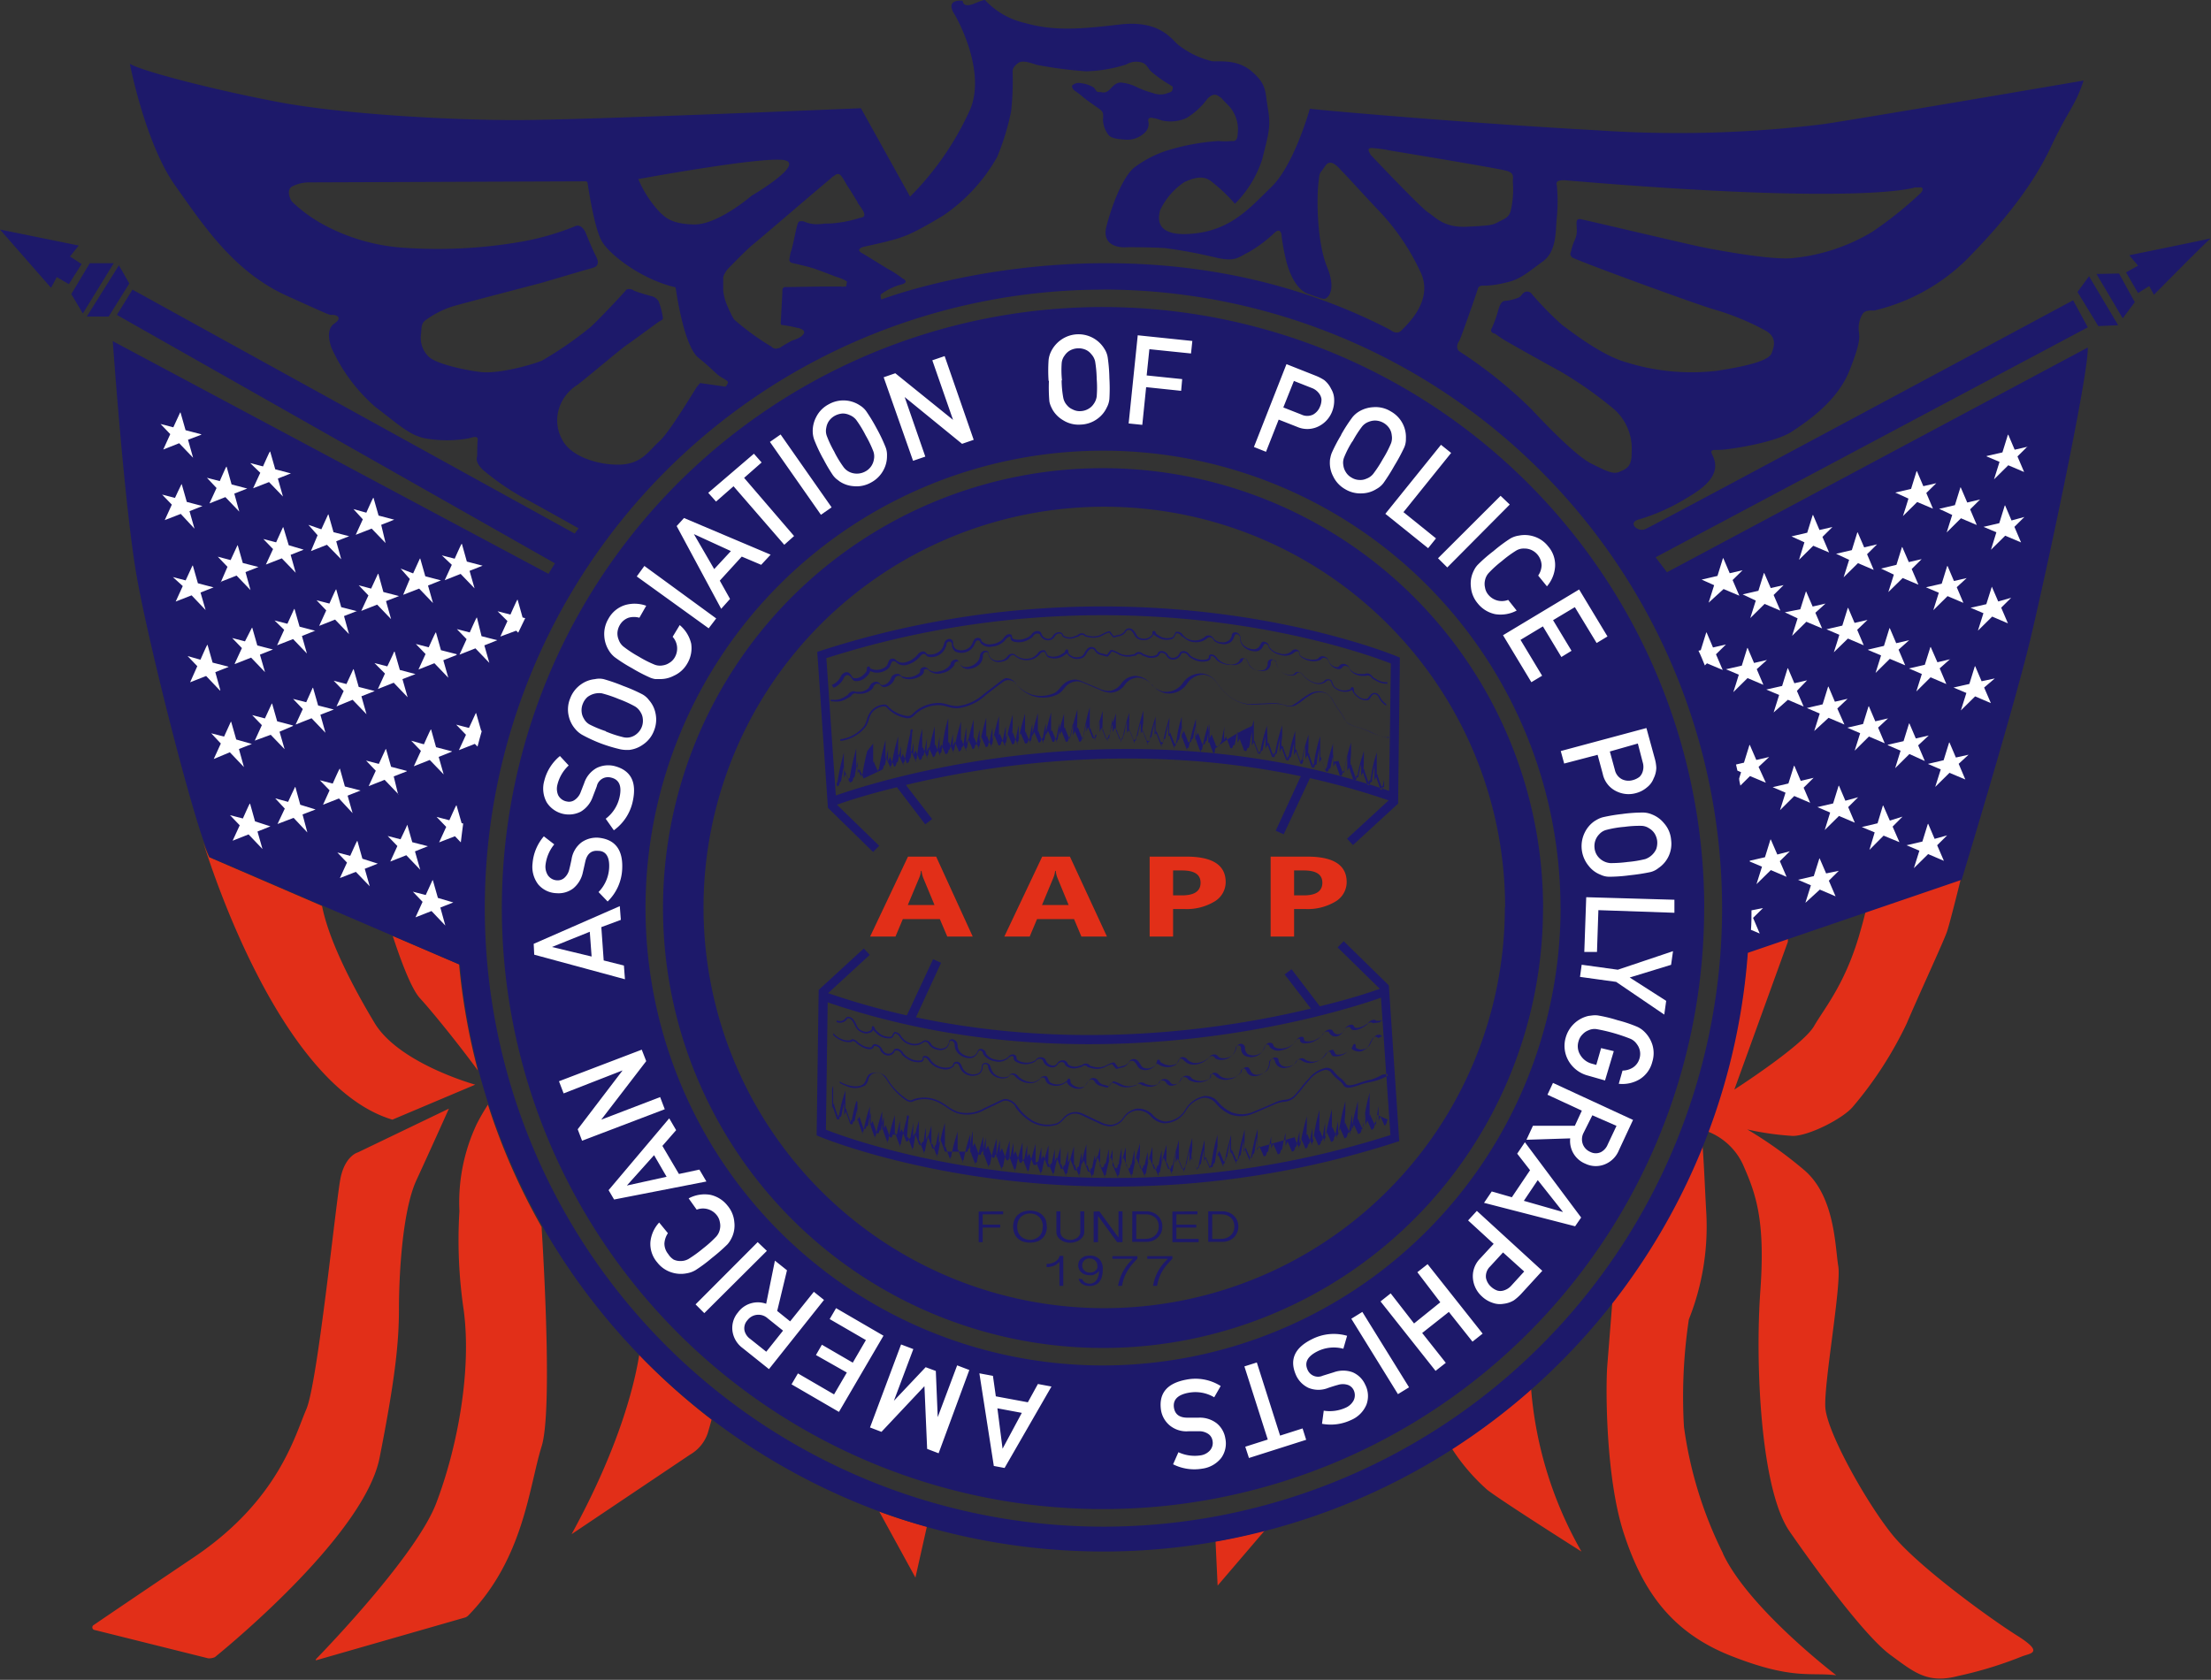 <svg id="Layer_1" data-name="Layer 1" xmlns="http://www.w3.org/2000/svg" viewBox="0 0 252.71 192.04"><rect x="0" y="0" width="252.71" height="192.04" fill="#333333" stroke="none"/><defs><style>.cls-1{fill:#e22f18;}.cls-2{fill:#1d196a;}.cls-3{fill:#fff;}</style></defs><title>logo</title><path id="Red-Main" class="cls-1" d="M81.33,162.3c-.18.66-.34,1.23-.45,1.58a4.49,4.49,0,0,1-2,2.41l-13.55,9.1c5.48-10,7.2-17.15,7.73-20.49A74.94,74.94,0,0,0,81.33,162.3Zm-25.57-36a24.52,24.52,0,0,0-1.25,2.16,21,21,0,0,0-2,10A54.49,54.49,0,0,0,53,149.77c.93,7-.74,15.78-3.15,22.1-2.22,5.78-12.08,16.1-13.7,17.77-.15.16,0,.16,0,.16l17.06-4.9a1.48,1.48,0,0,0,.25-.15c6.4-6.48,7-14.77,8.44-19.38,1.13-3.54.43-18.3,0-25.11A73.54,73.54,0,0,1,55.76,126.26ZM45.6,149.58c0-3.71.37-11.14,2-14.67s3.71-8.17,3.71-8.17l-10.4,5s-1.48.37-2,3-2.6,23.39-3.9,26.37S31.85,171.49,22.2,178c-7.08,4.77-10.27,6.94-11.47,7.76a.31.31,0,0,0,0,.56l13.06,3.26a1.55,1.55,0,0,0,.78-.14c2.36-1.92,17.1-14.23,18.81-22.76C45.22,157.38,45.6,153.3,45.6,149.58Zm6.87-39.33L44.89,107c.8,2.45,2.07,6,3.12,7.13s4.08,4.8,6.61,8.25A74.38,74.38,0,0,1,52.47,110.25Zm178.25,76.84c-3-1.86-11.51-8-14.48-11.7s-7.43-11.69-7.61-14.48,1.85-13.93,1.48-16.15-.37-8-3.9-11a47.31,47.31,0,0,0-6.5-4.64,32.72,32.72,0,0,0,5.2.74c1.86,0,5.76-2,6.87-3.34a43.57,43.57,0,0,0,6.13-9.47c1.67-3.9,4.27-9.47,4.64-10.59s1.57-6,1.57-6l-10.88,3.72c-.17.68-.34,1.36-.53,2-1.67,6.13-4.08,8.91-5.38,11.14s-9.1,7.24-9.1,7.24l6.12-16.9,0-.47-4.63,1.58a73.7,73.7,0,0,1-4.52,20.59,7.37,7.37,0,0,1,4,3.74c1.48,3.35,2.59,6.32,2,14.49s0,22.65,3.34,27.48,8.73,12.07,11.51,14.11,4.27,3.34,7.8,2.41a44.83,44.83,0,0,0,7.24-2.22C232,189,233.69,189,230.72,187.09ZM44.85,128,54.32,124s-8.72-2.41-11.51-7.06c-2.47-4.11-5.22-9.38-6-13.37L23.91,98a16.05,16.05,0,0,1-.71-1.79C24,98.78,32,124.17,44.85,128Zm152.08,49.58a46.32,46.32,0,0,1-4.46-14.48,59.58,59.58,0,0,1,.56-12.26,28.71,28.71,0,0,0,2-12.07c-.17-2.93-.26-5.67-.45-8a73.74,73.74,0,0,1-10.29,18c-.22,2.82-.49,6.17-.59,7.47-.18,2.41-.18,12.62,1.86,18.94s5.2,11.32,12.26,14.11,9.09,1.86,12.06,2.23C209.92,191.55,199.9,183.93,196.93,177.62Zm-31-12a22.71,22.71,0,0,0,4.06,4.74c1.67,1.3,10.77,7.06,10.77,7.06A44.59,44.59,0,0,1,175,158.79,74.33,74.33,0,0,1,165.94,165.64Zm-27,10.57.24,5.12,5.43-6.35C142.75,175.47,140.86,175.87,138.94,176.21Zm-38.47-3.41,4.17,7.61,1.31-5.83C104.09,174.06,102.27,173.46,100.47,172.8Z"/><path id="Blue-Main" class="cls-2" d="M252.71,27.24c-.16,0-6.52,6.46-6.52,6.46l-.54-1-1.28.8L243,31.14l1.37-.77-1-1.19S252.87,27.24,252.71,27.24ZM238.63,37.42l-49.4,26.29,1.3,1.71,48.09-25.69c.18,2.71-4.72,25.64-6.55,33.32s-7.86,27.53-7.86,27.53l-24.44,8.35a73.86,73.86,0,0,1-147.21,1.35L24,98c-1.66-3.25-7-24.23-8.39-32.2S12.89,39,12.89,39l49.8,26.6c.24-.4.49-.8.74-1.2L13.36,36l1.78-2.89L65.69,61c.14-.2.29-.4.43-.61-.92-.51-5.48-3.08-6.44-3.56a28.77,28.77,0,0,1-4.43-3.07c-1.06-.95-.71-1.6-.71-1.6s0-1.3.06-1.86S54,50,53.54,50.12a14.36,14.36,0,0,1-4.91,0c-1.83-.35-3.07-1.59-5.73-3.6a19.6,19.6,0,0,1-5-6.73c-.24-.65-.65-2.13.29-2.78s.36-.95,0-1c-.83-.12.65.54-5.37-2.18S23.41,26,20,21.18,14.84,7.29,14.84,7.29c1.3.83,9.69,3,17,4.38S51.29,13.73,59,13.73s39.4-1.36,39.4-1.36l5.62,10.11a33.71,33.71,0,0,0,6.85-9.93c1.95-4.55-1.71-10.81-1.71-10.81-1.3-1.95.88-1.65.88-1.65S110,1,111.43.38c1.27-.53,1.18-.35,1.18-.35a8.87,8.87,0,0,0,4.55,2.6c3.31.94,6.26.71,10.81.17s5.91,1.66,6.68,2.31A10,10,0,0,0,138.55,7c1,.06,2.95-.24,4.61,1.24s1.41,2.18,1.77,4.25,0,3-.65,5.67a12.7,12.7,0,0,1-3.13,5.14,18.83,18.83,0,0,0-2.6-2.48c-1-.88-2.13-.47-3.19,0a8,8,0,0,0-2.78,3.25c-.06.47-.94,3,3.54,2.66s6.62-2.84,9.22-5.38,4.37-8.92,4.37-8.92c1.89.24,19.08,1.72,33.09,2.48a135.34,135.34,0,0,0,25.46-.7c2.77-.36,29.89-5,29.89-5-1,3-1.65,3.16-3.77,7.65s-5.56,8.72-9.7,12.91a22.37,22.37,0,0,1-10.46,5.73c-.47,0-1.06-.06-1.35.42a3.16,3.16,0,0,0-.42,1.89c.06.71.3,1.12-1.06,4.55s-4.67,5.73-6.62,7-7,2-8,2.06-1.42-.14-1,.71c1.18,2.45-1.77,4.08-3.31,5a22.37,22.37,0,0,1-5.13,2.25c-1.34.35-.18,1.48.7,1.12s48.92-26.17,48.92-26.17Zm-62.28-7.54c-1.58,1.14-2.59,2.1-4.22,2.42a11,11,0,0,1-2.43.36c-.2,0-.67-.08-.79.36s-2,5.84-2.15,6-.44.88.12,1.2A52,52,0,0,1,175,46.74c2.59,2.78,5.45,5.57,6.92,6.28s2.39,1.27,3.18.92,1.43-.56,1.39-2.23a6,6,0,0,0-2.3-5.17,45.62,45.62,0,0,0-5.81-4.06c-1.75-.95-5.41-3-6.32-3.54s-1.16-.83-1.31-.83a.37.37,0,0,1-.24-.6,13.24,13.24,0,0,0,.75-2.11c.12-.35.28-.95.72-1a5.13,5.13,0,0,0,1.63-.4c.32-.2.32-.36.52-.51a.64.64,0,0,1,.91.07,35.75,35.75,0,0,0,3.54,3.62c.76.52,4.3,3.38,7.24,4.22a25,25,0,0,0,10.34,1c3.66-.55,6-1.19,6.32-2s.64-1.86-.71-2.62A29.36,29.36,0,0,0,196,35.4c-2-.55-16.19-5.76-16.35-6s-.23-.28-.08-.68a5.55,5.55,0,0,1,.4-1.23,2.65,2.65,0,0,0,.24-1.43c0-.52-.16-1.12.48-1s12.25,2.87,13.84,3.19,7.71,1.47,10.22,1.27a21.74,21.74,0,0,0,9.22-3,44.26,44.26,0,0,0,5.57-4.46c.32-.36.28-.68-.12-.64a3.65,3.65,0,0,1-.53,0s-5.68,2.1-39.87-.8c-1.43-.13-1.08.54-1.08.54a18.83,18.83,0,0,1,0,3.69C177.77,26.26,178,28.68,176.35,29.88Zm-19.9-12.61a3.92,3.92,0,0,0,.22.44s5.67,6,6.55,6.57,1.8,1.77,4.46,1.64,2.93-.19,3.53-.52,1.23-.47,1.45-1.26a10.82,10.82,0,0,0,.27-3.12c-.08-.74.3-1.21-.79-1.51s-13.25-2.3-13.25-2.3a15.33,15.33,0,0,0-2.22-.3C156.45,17,156.37,17.05,156.45,17.27Zm-55,10.32c-2.09.5-2.59.58-2.79.64s-.84.32-.15.7,2.94,1.83,3.32,2a14.23,14.23,0,0,1,1.33.9s.84.38-.06.67a6.82,6.82,0,0,0-2.44,1.17,1.1,1.1,0,0,0,.07.57S130,23,158.52,37.51l.46.25s.69.58,1.22,0S164,34.33,162.31,31a25.92,25.92,0,0,0-5-7.21c-2.33-2.49-3.58-3.89-3.84-4.12s-1.3-1.75-2-.7-.61.49-.79,2.09-.18,6.58,1,9.46-.07,3.66-.31,3.64,0,.1-1.86-.57-2.53-3.9-2.53-3.9a24.06,24.06,0,0,1-.49-2.64c0-.35-.15-1-.76-.49a15.42,15.42,0,0,1-3,2.26c-1.19.58-1.48,1.11-3.58.67a56.09,56.09,0,0,0-6-1.13c-1.37-.09-4.13-.12-4.51-.09s-2.79,0-2.18-2.38,1.92-5.9,3.35-6.86a12.85,12.85,0,0,1,3.51-1.8,25.89,25.89,0,0,1,5.93-1.11,7.74,7.74,0,0,0,1.51,0c.21,0,.67.12.7-.78a4,4,0,0,0-1-3.23c-1-1-.75-.84-1-1s-.69-.64-1.48.21a8.27,8.27,0,0,1-2.38,2.18,4.46,4.46,0,0,1-2.85.26,4.22,4.22,0,0,0-1.13-.29.3.3,0,0,0-.38.35,1.35,1.35,0,0,1-.32,1.27,2.88,2.88,0,0,1-2.21.88c-.93-.06-1.68-.15-2-.53a3.06,3.06,0,0,1-.64-1.65c0-.61.18-.93-.46-1.37s-1.69-1.19-1.77-1.28l-.09-.08.1.08h0l-.1-.08c-.55-.47-.9-.67-1-.76s-.35-.46-.14-.58a1.13,1.13,0,0,1,1-.2A3.34,3.34,0,0,1,125,10c.26.23.29.55.58.52s.58.18,1-.08.82-1.05,1.57-1a5,5,0,0,1,1.72.49,10.56,10.56,0,0,0,1.89.7,2.41,2.41,0,0,0,1.48.09c.43-.18.72-.15.78-.5s.06-.29-.35-.55a14.78,14.78,0,0,1-2.15-1.54c-.37-.43-.52-.87-1.07-1a2.22,2.22,0,0,0-1.72.24,16.4,16.4,0,0,1-4.62.78,48,48,0,0,1-5.58-.73c-.67-.2-1.65-.61-2.18-.2s-.61.67-.61,1a32.38,32.38,0,0,1-.17,4.5,28.21,28.21,0,0,1-1.6,5.23,19.93,19.93,0,0,1-6.16,6.69C104.62,26.55,103.49,27.1,101.4,27.59Zm-6.15-7.45-.06,0-.5.44c-2.07,1.73-8,6.83-8.68,7.37s-2.54,2.46-2.7,2.62a2.32,2.32,0,0,0-.49.64,1.66,1.66,0,0,0-.21.48c0,.15,0,.57,0,1.49a5.69,5.69,0,0,0,.51,1.86,6.56,6.56,0,0,0,.3.67,6.82,6.82,0,0,0,.43.81,30,30,0,0,0,4.17,3.05l.06,0a.66.66,0,0,0,.82.23l.11,0a1.61,1.61,0,0,0,.31-.2l0,0c.23-.14.64-.38,1.15-.66l.18-.06a3.23,3.23,0,0,0,.92-.45c.08-.11.81-.62-.39-.94l-.06,0a15.63,15.63,0,0,0-1.87-.35s-.07-.11-.07-.11l.19-3.54c0-.17,0-.3,0-.36.1-.41.41-.31.41-.31l3.94-.06h2.41a.28.28,0,0,0,.25,0h.28l.1-.57L96.51,32a5.71,5.71,0,0,0-.93-.35c-1-.39-2.31-.88-2.7-1-.65-.2-1.91-.49-2.41-.6-.14-.08-.25-.18-.25-.32a6.83,6.83,0,0,1,.16-.92c.21-.45.55-2.44.75-3.08a.94.94,0,0,1,.18-.39.92.92,0,0,1,.63,0,3.43,3.43,0,0,0,1.34.29c.12,0,.52,0,1-.07a10.36,10.36,0,0,0,1.8-.14l.34-.05A16.32,16.32,0,0,0,98,25l.2-.07.2-.05c.45-.05.44-.34.32-.62s-.43-.72-.61-.95l-.06-.07L98,23.07c-.26-.4-.7-1.16-1-1.6s-.58-1-.71-1.16-.35-.66-.88-.27Zm-22.34.34a12.7,12.7,0,0,0,2.57,3.9c.46.36,1.08,1.23,3.8,1.28s6.57-3.28,6.57-3.28,6.05-3.54,3.8-4.06S72.91,20.48,72.91,20.48ZM71,53.11c2.4-.13,3.21-1.63,4.39-2.69s4.11-6,4.28-6.22.36-.41.36-.41l2.85.41c.12,0,.28-.33.32-.45s-.08-.24-.73-.61-1-.93-2.64-2.24-2.51-7.35-2.6-8c0,0-.06-.06-.09-.07-3.76-.88-7.41-3.65-8.34-5.23-.83-1.4-1.5-5.73-1.64-6.68,0-.12-.12-.19-.29-.19l-31.58.12a4.28,4.28,0,0,0-1.87.45c-.7.36-.33,1.34-.05,1.75a17.13,17.13,0,0,0,3.26,2.44,22.34,22.34,0,0,0,9.07,2.8,55.68,55.68,0,0,0,14.07-.69,30.23,30.23,0,0,0,6-1.75c.53-.24,1,.33,1.18.78s.74,1.83,1.14,2.6.21,1,.08,1.18-1,.37-1.54.53l-4.68,1.38c-.57.16-9.07,2.36-10.29,2.73a10.83,10.83,0,0,0-2.89,1.46c-.61.41-.57.73-.65,1.67A3,3,0,0,0,49,40.78c.78.77,3.91,1.51,5.94,1.75s5.82-.81,7-1.3a42,42,0,0,0,5.53-3.82c.69-.57,3.91-4,4.07-4.23s.69-.13.85,0,1.39.49,2,.66a1.28,1.28,0,0,1,.89.61,8.81,8.81,0,0,1,.49,1.91c0,.2-.2.28-.37.36s-2.72,2-3.62,2.61S67.58,42.77,66,44a4.88,4.88,0,0,0-2,2.4,4.54,4.54,0,0,0,.24,3.83C65.23,52.25,68.56,53.23,71,53.11Zm55.12-20a70.71,70.71,0,1,0,70.71,70.71A70.79,70.79,0,0,0,126.08,33.1ZM8,29.32l1-1.25L0,26.24,5.83,32.9l.66-1.22,1.38.8,1.46-2.29Zm2.26.77L8.15,33.62l1.32,2.22L13,30.09Zm3.33.24L9.92,36.19h2.5l2.36-3.78Zm181.19,73.48A68.71,68.71,0,1,1,126.08,35.1,68.78,68.78,0,0,1,194.79,103.81Zm-16.42,0a52.29,52.29,0,1,0-52.29,52.29A52.35,52.35,0,0,0,178.37,103.81Zm59.09-70.43,2.38,3.9,2.27-.1-3.33-5.6Zm-61.09,70.43a50.29,50.29,0,1,1-50.29-50.29A50.35,50.35,0,0,1,176.37,103.81Zm-4.33-.07a45.81,45.81,0,1,0-45.81,45.81A45.8,45.8,0,0,0,172,103.74Zm67.59-72.42,3,5.07L244,34.54l-1.8-3.27Z"/><path id="Circular_Text" data-name="Circular Text" class="cls-3" d="M113.82,159.63l3.66.68,1.15-2.09,1.55.29-5.36,9.31-1.23-.23L111.94,157l1.55.29ZM114,161l.59,4.62h0l2.2-4.1Zm-6.72,5.14-1.31-.5-.31-7.17-4.91,5.22-1.31-.5,3.55-9.49,1.4.53-2.22,5.91,0,0,3.63-3.84,1.16.43.22,5.28h0l2.22-5.92,1.39.53Zm-11.39-4.73-5.42-3.15.73-1.25,4.13,2.4,1.46-2.5-3.53-2,.68-1.18,3.53,2.05,1.5-2.58-4.14-2.4.73-1.25,5.42,3.15Zm-8-4.89-3-2.4a2.91,2.91,0,0,1-1.14-1.77,2.73,2.73,0,0,1,.59-2.3,2.81,2.81,0,0,1,3.23-1l1-4.93,1.38,1.1-1.12,4.65,1.48,1.19,2.71-3.38,1.16.93Zm1.61-4.4-1.76-1.41a1.57,1.57,0,0,0-2.31.22,1.36,1.36,0,0,0-.33,1.21,1.65,1.65,0,0,0,.65.93l1.83,1.46Zm-9-2-1-1L86.6,142l1.05,1Zm-1.79-13.12a3.87,3.87,0,0,1,2.46-.41,3.43,3.43,0,0,1,2,1.26,3.31,3.31,0,0,1,.76,1.86,3.21,3.21,0,0,1-.24,1.67,4.32,4.32,0,0,1-.22.43,3.14,3.14,0,0,1-.33.45,20.49,20.49,0,0,1-1.77,1.55,16.62,16.62,0,0,1-1.9,1.41,2.9,2.9,0,0,1-1,.35,3.42,3.42,0,0,1-1.69-.1,3.33,3.33,0,0,1-1.66-1.15,3.23,3.23,0,0,1-.78-2.34,3.83,3.83,0,0,1,1-2.22l1,1.22a2.38,2.38,0,0,0-.4,1.18,1.9,1.9,0,0,0,.44,1.21A2,2,0,0,0,77,144a1.79,1.79,0,0,0,.8.16,1.77,1.77,0,0,0,.89-.23,14.28,14.28,0,0,0,1.66-1.2,12.92,12.92,0,0,0,1.51-1.36,1.76,1.76,0,0,0,.42-.84,1.79,1.79,0,0,0,0-.8,1.72,1.72,0,0,0-.39-.85,2,2,0,0,0-2.26-.59Zm-3-6,1.89,3.21,2.34-.5.8,1.36-10.55,2.06-.63-1.07,6.93-8.21.79,1.35Zm-.95,1.06-3.11,3.47,0,0,4.54-1Zm-8.23-1.65-.5-1.31,5.13-6.73v0L64.42,125l-.53-1.39L73.35,120l.51,1.31L68.72,128v0l6.73-2.58.53,1.39Zm2.2-24.42L69,109.8l2.31.58.12,1.57-10.37-2.81L61,107.9l9.84-4.31.12,1.57Zm-1.32.53-4.32,1.74v0l4.53,1.09Zm1-4.54a4.27,4.27,0,0,0,1.21-2.71c.08-1.27-.34-2-1.26-2-.75-.07-1.24.32-1.45,1.17-.09.39-.18.82-.29,1.28a3.21,3.21,0,0,1-1.11,1.85,2.79,2.79,0,0,1-1.92.54,2.85,2.85,0,0,1-2.07-1,3.3,3.3,0,0,1-.65-2.41,5.39,5.39,0,0,1,1.29-3.09l1.19.92a4.51,4.51,0,0,0-1,2.37,1.84,1.84,0,0,0,.27,1.16,1.34,1.34,0,0,0,1.06.58,1.14,1.14,0,0,0,.81-.27,1.85,1.85,0,0,0,.58-1c.07-.26.15-.63.25-1.09a3,3,0,0,1,1.17-2,3,3,0,0,1,1.93-.51q2.89.3,2.69,3.66a5.5,5.5,0,0,1-1.66,3.63Zm.82-8.38a4.24,4.24,0,0,0,1.59-2.5c.27-1.25-.05-2-1-2.21a1.31,1.31,0,0,0-1.61,1c-.14.38-.3.78-.47,1.23a3.18,3.18,0,0,1-1.36,1.67,3,3,0,0,1-3.89-1.06,3.25,3.25,0,0,1-.28-2.47A5.31,5.31,0,0,1,64,86.43l1,1.08a4.42,4.42,0,0,0-1.29,2.2,1.86,1.86,0,0,0,.09,1.2,1.37,1.37,0,0,0,1,.72,1.11,1.11,0,0,0,.84-.15,1.86,1.86,0,0,0,.73-.92c.1-.25.23-.6.39-1a3.07,3.07,0,0,1,1.45-1.77,3,3,0,0,1,2-.22c1.88.48,2.59,1.81,2.12,4a5.47,5.47,0,0,1-2.17,3.35ZM68.7,85a17.28,17.28,0,0,1-2.17-1,2.94,2.94,0,0,1-.78-.66A3.4,3.4,0,0,1,65,81.84a3.3,3.3,0,0,1,.17-2,3.39,3.39,0,0,1,1.25-1.61A3.26,3.26,0,0,1,68,77.64a2.23,2.23,0,0,1,1,0,20.11,20.11,0,0,1,2.24.78,18.87,18.87,0,0,1,2.15.94,2.36,2.36,0,0,1,.79.68,3.22,3.22,0,0,1,.74,1.49,3.37,3.37,0,0,1-.17,2,3.29,3.29,0,0,1-1.24,1.58,3.38,3.38,0,0,1-1.57.62l-.48,0a3.4,3.4,0,0,1-.56-.07A17.64,17.64,0,0,1,68.7,85Zm.54-1.38a12.39,12.39,0,0,0,1.93.64,1.73,1.73,0,0,0,.94,0,1.81,1.81,0,0,0,.7-.39,1.93,1.93,0,0,0,.66-1.7,1.63,1.63,0,0,0-.25-.74,1.78,1.78,0,0,0-.66-.68,13.45,13.45,0,0,0-1.85-.84,14.09,14.09,0,0,0-1.93-.65,2.21,2.21,0,0,0-1.64.43,2,2,0,0,0-.53.78,1.92,1.92,0,0,0-.13.92,1.76,1.76,0,0,0,.26.77,1.61,1.61,0,0,0,.64.66A12.81,12.81,0,0,0,69.24,83.59Zm8.45-12.16A3.93,3.93,0,0,1,79,73.58a3.44,3.44,0,0,1-.46,2.3A3.34,3.34,0,0,1,77,77.26a3.28,3.28,0,0,1-1.64.37l-.48,0a2.49,2.49,0,0,1-.54-.15,18,18,0,0,1-2.08-1.08,17.25,17.25,0,0,1-2-1.27,2.86,2.86,0,0,1-.67-.77,3.49,3.49,0,0,1-.52-1.62,3.4,3.4,0,0,1,.47-2,3.28,3.28,0,0,1,1.91-1.57,3.9,3.9,0,0,1,2.41.08l-.78,1.37a2.27,2.27,0,0,0-1.24,0,1.88,1.88,0,0,0-1,.84,2,2,0,0,0-.27.89,1.87,1.87,0,0,0,.15.8,1.73,1.73,0,0,0,.53.76A13,13,0,0,0,73,75.06a12.61,12.61,0,0,0,1.81.92,1.7,1.7,0,0,0,.93.09,1.81,1.81,0,0,0,.75-.28,1.75,1.75,0,0,0,.65-.67,2,2,0,0,0-.26-2.32Zm-4.91-5.56.87-1.2,8.21,6L81,71.83Zm12-2.27-2.51,2.75,1.17,2.09L82.43,69.6l-5.09-9.46.84-.92,9.9,4.19L87,64.57ZM83.54,63l-4.23-1.94,0,0,2.32,4Zm.3-7.41-2,1.75-.89-1,5.22-4.47.88,1-2,1.76,5.71,6.65-1.12,1ZM88,50.52l1.22-.85L95.05,58l-1.22.85Zm6.07,1.9a18.18,18.18,0,0,1-1-2.13,2.92,2.92,0,0,1-.18-1,3.46,3.46,0,0,1,.41-1.64,3.31,3.31,0,0,1,1.42-1.43,3.4,3.4,0,0,1,3.57.13A2.49,2.49,0,0,1,99,47a20.29,20.29,0,0,1,1.21,2,18.46,18.46,0,0,1,1,2.1,2.39,2.39,0,0,1,.17,1,3.32,3.32,0,0,1-.39,1.62,3.41,3.41,0,0,1-1.43,1.44,3.34,3.34,0,0,1-2,.42,3.27,3.27,0,0,1-1.59-.54l-.38-.29a2.58,2.58,0,0,1-.38-.41A18.09,18.09,0,0,1,94.08,52.42Zm1.31-.72a12.27,12.27,0,0,0,1.06,1.73,1.79,1.79,0,0,0,.75.57,2,2,0,0,0,1.69-.09,1.88,1.88,0,0,0,1-1.37,1.71,1.71,0,0,0-.06-.94,13.05,13.05,0,0,0-.88-1.83A13,13,0,0,0,97.86,48a1.82,1.82,0,0,0-.75-.55,1.94,1.94,0,0,0-.77-.18,2.21,2.21,0,0,0-.92.26,2,2,0,0,0-.69.62,1.93,1.93,0,0,0-.29.76,1.64,1.64,0,0,0,.06.92A12.38,12.38,0,0,0,95.39,51.7ZM101,43.13l1.33-.46L108.93,48h0l-2.37-6.81,1.41-.48,3.32,9.57-1.33.46-6.56-5.35h0l2.36,6.81-1.4.48Zm18.85.41a17.66,17.66,0,0,1,0-2.37,2.92,2.92,0,0,1,.29-1,3.52,3.52,0,0,1,1.09-1.29,3.46,3.46,0,0,1,5,1,2.52,2.52,0,0,1,.38,1,19,19,0,0,1,.19,2.36,20,20,0,0,1,0,2.35,2.52,2.52,0,0,1-.3,1,3.31,3.31,0,0,1-1.07,1.29,3.4,3.4,0,0,1-1.92.66,3.3,3.3,0,0,1-2-.5,3.34,3.34,0,0,1-1.2-1.19c-.08-.15-.15-.29-.21-.43a2.58,2.58,0,0,1-.16-.53A18.74,18.74,0,0,1,119.89,43.54Zm1.49-.06a11.72,11.72,0,0,0,.19,2,1.76,1.76,0,0,0,.42.84,1.64,1.64,0,0,0,.64.48,1.68,1.68,0,0,0,.91.2,1.91,1.91,0,0,0,.92-.27,1.71,1.71,0,0,0,.57-.53,1.9,1.9,0,0,0,.36-.88,12.57,12.57,0,0,0,0-2,13.75,13.75,0,0,0-.18-2,1.79,1.79,0,0,0-.44-.83,1.65,1.65,0,0,0-.61-.49,2,2,0,0,0-.93-.18,2.06,2.06,0,0,0-.9.25,1.74,1.74,0,0,0-.59.55,1.67,1.67,0,0,0-.35.86A11.3,11.3,0,0,0,121.38,43.48Zm8.7-5.15,6.24.65-.15,1.43-4.76-.49-.31,3,4.06.42L135,44.68,131,44.26l-.44,4.31L129,48.41Zm17,3.3,3.31,1.31a5.53,5.53,0,0,1,1,.51,2.87,2.87,0,0,1,.79,1,2.41,2.41,0,0,1,.35,1.18,3.43,3.43,0,0,1-.25,1.46,3.17,3.17,0,0,1-1.47,1.62,2.88,2.88,0,0,1-2.51.09l-2.11-.83-1.45,3.68-1.38-.55Zm-.36,4.95,2.06.81a1.54,1.54,0,0,0,1.35,0,1.79,1.79,0,0,0,.78-.9,2,2,0,0,0,.17-.86,1.35,1.35,0,0,0-.26-.63,1.82,1.82,0,0,0-.89-.66l-2-.79Zm6.6,3.13a17.92,17.92,0,0,1,1.29-2,2.86,2.86,0,0,1,.77-.67,3.48,3.48,0,0,1,1.62-.49,3.29,3.29,0,0,1,2,.48,3.36,3.36,0,0,1,1.73,3.12,2.33,2.33,0,0,1-.19,1,20.84,20.84,0,0,1-1.12,2.08,22.78,22.78,0,0,1-1.26,2,2.48,2.48,0,0,1-.79.67,3.22,3.22,0,0,1-1.59.5,3.38,3.38,0,0,1-2-.48,3.33,3.33,0,0,1-1.37-1.48A3.28,3.28,0,0,1,152,52.8q0-.25.06-.48a2.92,2.92,0,0,1,.15-.53A18.38,18.38,0,0,1,153.3,49.71Zm1.29.75a11.08,11.08,0,0,0-.93,1.8,1.63,1.63,0,0,0-.1.93,1.83,1.83,0,0,0,.27.76,1.75,1.75,0,0,0,.67.65,1.77,1.77,0,0,0,.91.27,1.63,1.63,0,0,0,.77-.14,1.78,1.78,0,0,0,.78-.54,13.84,13.84,0,0,0,1.11-1.7,12.87,12.87,0,0,0,.94-1.81,1.78,1.78,0,0,0,.08-.93,1.71,1.71,0,0,0-.25-.75,2,2,0,0,0-1.57-.92,1.9,1.9,0,0,0-.8.14,1.73,1.73,0,0,0-.76.53A13.17,13.17,0,0,0,154.59,50.46Zm10.13.39,1.16.93-5.45,6.77,3.72,3-.9,1.12-4.89-3.93Zm6.81,5.83,1.05,1-7.14,7.19-1.06-1.05Zm1.84,13.12a3.89,3.89,0,0,1-2.46.41,3.45,3.45,0,0,1-2-1.24,3.33,3.33,0,0,1-.77-1.87,3.23,3.23,0,0,1,.24-1.67q.1-.23.21-.42a2.42,2.42,0,0,1,.34-.45A17.47,17.47,0,0,1,170.7,63a17.74,17.74,0,0,1,1.9-1.42,2.69,2.69,0,0,1,1-.35,3.41,3.41,0,0,1,1.69.09,3.33,3.33,0,0,1,1.66,1.14,3.24,3.24,0,0,1,.79,2.34,3.86,3.86,0,0,1-.93,2.23l-1-1.23a2.21,2.21,0,0,0,.39-1.17A2,2,0,0,0,175,62.86a1.92,1.92,0,0,0-.8-.15,1.63,1.63,0,0,0-.9.23,13.34,13.34,0,0,0-1.65,1.21,12.5,12.5,0,0,0-1.5,1.36,1.76,1.76,0,0,0-.42.84,1.8,1.8,0,0,0,0,.8,1.69,1.69,0,0,0,.39.85,2,2,0,0,0,2.26.58Zm7.14-2.41,3.24,5.37-1.24.75L180,69.41l-2.49,1.49,2.11,3.5-1.16.71-2.11-3.5-2.56,1.54,2.47,4.1-1.23.74-3.24-5.37Zm7.69,15.84.94,3.43a4.78,4.78,0,0,1,.19,1.11A2.88,2.88,0,0,1,189,89a2.34,2.34,0,0,1-.74,1,3.2,3.2,0,0,1-1.31.68,3.13,3.13,0,0,1-2.18-.21,2.84,2.84,0,0,1-1.58-2l-.59-2.18-3.82,1-.39-1.43ZM184,85.91l.58,2.13a1.57,1.57,0,0,0,.84,1.06,1.73,1.73,0,0,0,1.18.09,2.16,2.16,0,0,0,.79-.38,1.39,1.39,0,0,0,.36-.59,1.8,1.8,0,0,0,0-1.1L187.2,85Zm1.45,7.14a18,18,0,0,1,2.37-.16,2.68,2.68,0,0,1,1,.22,3.33,3.33,0,0,1,1.37,1A3.23,3.23,0,0,1,191,96a3.34,3.34,0,0,1-1.46,3.25,2.26,2.26,0,0,1-.92.45,22.21,22.21,0,0,1-2.34.36,18,18,0,0,1-2.34.17,2.29,2.29,0,0,1-1-.23,3.13,3.13,0,0,1-1.35-1,3.53,3.53,0,0,1-.44-3.86,3.37,3.37,0,0,1,1.1-1.27c.15-.09.28-.17.42-.24a2.7,2.7,0,0,1,.52-.2A19.63,19.63,0,0,1,185.48,93.05Zm.17,1.48a11.91,11.91,0,0,0-2,.34,1.63,1.63,0,0,0-.81.48,1.93,1.93,0,0,0-.56,1.59,1.84,1.84,0,0,0,.33.9,2,2,0,0,0,1.47.83,14.47,14.47,0,0,0,2-.13,12.61,12.61,0,0,0,2-.33,2.17,2.17,0,0,0,1.25-1.14,2.2,2.2,0,0,0,.11-.94,2.09,2.09,0,0,0-.32-.88,1.81,1.81,0,0,0-.59-.55,1.65,1.65,0,0,0-.88-.29A12.78,12.78,0,0,0,185.65,94.53Zm5.76,8.33,0,1.49-8.69-.3-.16,4.78-1.45,0,.22-6.26Zm-6.47,8,6.31-2.12-.22,1.56-4.73,1.45,4.17,2.67-.22,1.57-5.5-3.74-4.13-.57.19-1.39Zm-.46,9.31-1,3.35-2-.57a3.61,3.61,0,0,1-2.17-1.67,3.41,3.41,0,0,1-.32-2.68,3.51,3.51,0,0,1,2.6-2.46l.47-.06a2.76,2.76,0,0,1,.56,0,16.38,16.38,0,0,1,2.29.55,15.67,15.67,0,0,1,2.24.75,2.81,2.81,0,0,1,.84.58,3.57,3.57,0,0,1,.89,1.44,3.3,3.3,0,0,1,0,2,3.26,3.26,0,0,1-1.47,2,3.84,3.84,0,0,1-2.36.5l.43-1.51a2.27,2.27,0,0,0,1.19-.35,1.81,1.81,0,0,0,.74-1,1.82,1.82,0,0,0-.29-1.67,1.74,1.74,0,0,0-.7-.6,20.12,20.12,0,0,0-3.91-1.12,1.64,1.64,0,0,0-.93.14,1.77,1.77,0,0,0-.66.45,1.71,1.71,0,0,0-.47.81,1.87,1.87,0,0,0,.2,1.55,2.18,2.18,0,0,0,1.32,1l.51.14.55-1.92Zm2.2,7.86-1.62,3.48a2.9,2.9,0,0,1-1.45,1.53,2.74,2.74,0,0,1-2.37,0,2.8,2.8,0,0,1-1.74-2.9l-5,.16.74-1.6H180l.8-1.73-3.93-1.82.63-1.35ZM182,127.5l-1,2a1.61,1.61,0,0,0-.07,1.35,1.57,1.57,0,0,0,.84.84,1.35,1.35,0,0,0,1.25,0,1.7,1.7,0,0,0,.74-.86l1-2.12Zm-9.2,9.37,2.08-3.09-1.47-1.89.88-1.31,6.43,8.61-.69,1-10.41-2.68.88-1.3Zm1.37.41,4.48,1.28v0l-2.89-3.65Zm2.11,8-2.4,2.62a5.8,5.8,0,0,1-.84.75,2.89,2.89,0,0,1-1.18.4,2.4,2.4,0,0,1-1.23-.1,3.28,3.28,0,0,1-1.27-.76,3.12,3.12,0,0,1-1-1.95,2.86,2.86,0,0,1,.82-2.37l1.54-1.67-2.92-2.68,1-1.09Zm-4.49-2.1-1.49,1.62a1.56,1.56,0,0,0-.46,1.28,1.81,1.81,0,0,0,.56,1,2.08,2.08,0,0,0,.74.46,1.25,1.25,0,0,0,.69,0,1.88,1.88,0,0,0,.93-.59l1.45-1.59Zm-10.17,8.12,3-2.42L162,145.44l1.17-.92,6.29,7.94-1.16.92-2.7-3.4-3.05,2.41,2.7,3.41-1.17.92-6.29-7.94,1.16-.92Zm-.57,7.3-1.27.78-5.33-8.62,1.26-.78Zm-7.51-4.41a4.22,4.22,0,0,0-2.95.29c-1.14.57-1.52,1.27-1.14,2.11a1.3,1.3,0,0,0,1.74.68l1.26-.39a3.14,3.14,0,0,1,2.15,0,2.75,2.75,0,0,1,1.43,1.4,2.83,2.83,0,0,1,.15,2.3,3.28,3.28,0,0,1-1.76,1.76,5.44,5.44,0,0,1-3.32.43l.2-1.5a4.4,4.4,0,0,0,2.53-.35,1.89,1.89,0,0,0,.88-.81,1.36,1.36,0,0,0,0-1.21,1.16,1.16,0,0,0-.64-.57,1.86,1.86,0,0,0-1.17,0c-.27.07-.62.18-1.07.33a3,3,0,0,1-2.28,0,2.93,2.93,0,0,1-1.41-1.43q-1.19-2.66,1.83-4.14a5.48,5.48,0,0,1,4-.38Zm-7.23,9.93,2.57-.82.41,1.3-6.54,2.08-.42-1.29,2.57-.82-2.67-8.36,1.42-.45Zm-7.53-4.38a4.21,4.21,0,0,0-2.92-.52c-1.26.23-1.82.81-1.68,1.72.12.74.62,1.12,1.5,1.13l1.31,0a3.17,3.17,0,0,1,2.06.63,2.79,2.79,0,0,1,1,1.73,2.83,2.83,0,0,1-.48,2.26,3.32,3.32,0,0,1-2.17,1.21,5.41,5.41,0,0,1-3.32-.5l.61-1.38a4.41,4.41,0,0,0,2.53.36,1.78,1.78,0,0,0,1.06-.55,1.29,1.29,0,0,0,.3-1.16,1.14,1.14,0,0,0-.46-.73,1.86,1.86,0,0,0-1.12-.32l-1.12,0a3,3,0,0,1-2.18-.66,2.87,2.87,0,0,1-1-1.75c-.28-1.92.68-3.08,2.9-3.49a5.39,5.39,0,0,1,3.92.73Z"/><path id="Left_Stars" data-name="Left Stars" class="cls-3" d="M25.23,66.57,26,64.8l-1.11-1.16s0,0,0,0l1.47.39s.73-1.6.77-1.67.05,0,.05,0l.57,2,1.79.46c.05,0,0,0,0,0l-1.48.58.57,2.06s0,0,0,0-1.59-1.66-1.59-1.66l-1.83.72S25.22,66.6,25.23,66.57Zm1.65,9.33,1.82-.72,1.59,1.66s0,0,0,0-.58-2-.58-2l1.49-.59s0,0,0,0l-1.79-.46-.57-2s0-.07-.06,0L28,73.32l-1.46-.38s0,0,0,0l1.11,1.15s-.8,1.74-.82,1.77S26.83,75.92,26.88,75.9Zm11.27,5.21-1.79-.46-.57-2s0-.07-.06,0L35,80.28,33.5,79.9s0,0,0,0l1.11,1.16s-.8,1.74-.82,1.77,0,0,0,0l1.82-.72,1.59,1.66s0,0,0,0l-.58-2.06,1.49-.58S38.19,81.12,38.15,81.11Zm-2.12-9-1.79-.47-.57-2s0-.07-.06,0l-.76,1.67-1.47-.38s0,0,0,0L32.48,72l-.81,1.77s0,0,0,0l1.83-.71,1.58,1.65s0,0,0,0l-.57-2L36,72.11S36.08,72.08,36,72.07ZM33.47,82.93l-1.79-.47-.57-2s0-.07-.06,0l-.77,1.67-1.46-.38s0,0,0,0l1.11,1.15-.81,1.77s0,0,0,0L30.94,84l1.59,1.65s0,0,0,0l-.58-2L33.47,83S33.52,82.94,33.47,82.93Zm8-23.56s-.79,1.74-.81,1.77,0,0,0,0l1.82-.71,1.59,1.65s0,0,0,0L43.57,60l1.49-.59s0,0,0,0l-1.79-.47-.57-2s0-.07-.06,0-.77,1.67-.77,1.67L40.4,58.2s0,0,0,0Zm1.78,6.25s0-.07-.06,0l-.77,1.67L41,66.91s0,0,0,0l1.11,1.16s-.8,1.74-.82,1.77,0,0,0,0l1.82-.72,1.59,1.66s0,0,0,0l-.58-2.06,1.49-.58s0,0,0,0l-1.79-.46Zm-2.45,4.25L39,69.41l-.56-2s0-.07-.06,0S37.65,69,37.65,69l-1.47-.38s0,0,0,0l1.11,1.16-.81,1.77s0,0,0,0l1.82-.72,1.59,1.66s0,0,0,0l-.57-2.06,1.48-.58S40.88,69.88,40.83,69.87ZM55,83.55l-.57-2s0-.07-.06,0l-.77,1.67-1.46-.38s0,0,0,0L53.26,84l-.81,1.76s0,0,0,0l1.82-.72.31.31c.15-.6.32-1.2.49-1.8ZM58,71l-.81,1.77s0,0,0,0L59,72.1l.23.23c.26-.56.53-1.11.8-1.66l-.3-.08-.56-2s0-.07-.06,0-.77,1.67-.77,1.67l-1.47-.38s0,0,0,0Zm-5.8,3.79-1.8-.46-.56-2s0-.07-.06,0S49,74,49,74l-1.47-.38s0,0,0,0,1.11,1.15,1.11,1.15-.79,1.74-.81,1.77,0,0,0,0l1.82-.72,1.59,1.66s0,0,0,0l-.57-2,1.49-.59S52.23,74.82,52.19,74.81Zm2.32-4.16s0-.07-.06,0-.77,1.67-.77,1.67l-1.47-.38s0,0,0,0,1.11,1.15,1.11,1.15l-.81,1.77s0,0,0,0l1.82-.72,1.59,1.66s0,0,0,0l-.57-2,1.48-.59s0,0,0,0-1.8-.46-1.8-.46ZM42.83,79,41,78.53l-.57-2s0-.07-.06,0l-.77,1.67-1.46-.38s0,0,0,0L39.28,79s-.8,1.73-.82,1.76,0,0,0,0L40.3,80l1.59,1.65s0,0,0,0l-.58-2.05L42.83,79S42.87,79,42.83,79Zm8.81,6.89-1.8-.47-.56-2s0-.07-.06,0-.77,1.67-.77,1.67L47,84.68s0,0,0,0l1.11,1.16-.81,1.76s0,0,0,0l1.82-.72,1.59,1.65s0,0,0,0l-.57-2,1.48-.59S51.68,85.9,51.64,85.89Zm0-21.32-.81,1.76s0,0,0,0l1.82-.72,1.59,1.65s0,0,0,0l-.57-2,1.49-.59s0,0,0,0l-1.8-.47-.56-2s0-.07-.06,0-.77,1.67-.77,1.67l-1.47-.38s0,0,0,0Zm-6.6,9.94c0,.07-.77,1.67-.77,1.67l-1.47-.38s0,0,0,0L44,77s-.79,1.74-.81,1.77,0,0,0,0L45,78.05l1.59,1.66s0,0,0,0L46,77.64l1.49-.58s0,0,0,0l-1.79-.47-.57-2S45.12,74.44,45.09,74.51Zm1.8-8.32L46.08,68s0,0,0,0l1.83-.71,1.58,1.65s0,0,0,0l-.57-2,1.48-.59s.05,0,0,0l-1.79-.47-.57-2s0-.07-.06,0l-.76,1.67L45.79,65s0,0,0,0Zm-10.54-5L35.54,63s0,0,0,0l1.83-.72L39,63.94s0,0,0,0l-.57-2.06,1.48-.58s.05,0,0,0l-1.79-.46-.57-2s0-.08-.06,0l-.76,1.67L35.25,60s0,0,0,0Zm4,31.77s0,0,0,0l-.57-2,1.48-.59s0,0,0,0l-1.79-.46-.56-2s0-.07-.06,0-.77,1.67-.77,1.67l-1.47-.38s0,0,0,0,1.11,1.15,1.11,1.15L36.92,92s0,0,0,0l1.82-.72Zm1.12,5.21-.56-2s0-.07-.06,0-.77,1.67-.77,1.67l-1.47-.38s0,0,0,0l1.1,1.15s-.79,1.74-.81,1.77,0,0,0,0l1.82-.71,1.59,1.65s0,0,0,0l-.57-2,1.49-.59s0,0,0,0Zm4.08-7.37L45,88.76l1.49-.58s0,0,0-.05l-1.79-.47-.57-2s0-.07-.06,0l-.77,1.67-1.46-.38s0,0,0,0l1.11,1.16-.81,1.76s0,0,0,0l1.82-.72,1.59,1.66S45.56,90.85,45.55,90.82ZM32.39,60.3s0-.07-.06,0L31.56,62l-1.46-.38s0,0,0,0l1.11,1.15s-.8,1.74-.82,1.77,0,0,0,0l1.82-.71,1.59,1.65s0,0,0,0l-.58-2.05,1.49-.59s0,0,0,0L33,62.33Zm17.66,42.35-.57-2s0-.07-.06,0l-.76,1.67-1.47-.38s0,0,0,0l1.11,1.16-.81,1.77s0,0,0,0l1.83-.72,1.58,1.66s0,0,0,0l-.57-2.06,1.48-.58s0,0,0,0ZM48,99.33l-.57-2,1.48-.59s.05,0,0,0l-1.79-.46-.57-2s0-.07,0,0-.77,1.67-.77,1.67l-1.47-.38s0,0,0,0l1.11,1.15-.81,1.77s0,0,0,0l1.83-.72s1.56,1.64,1.59,1.66S48,99.36,48,99.33Zm4.95-5.18-.19-.05-.57-2s0-.07-.06,0-.77,1.67-.77,1.67l-1.46-.38s0,0,0,0L51,94.53l-.81,1.77s0,0,0,0L52,95.6l.67.7C52.75,95.58,52.85,94.86,52.94,94.15Zm-23.8-.25-.56-2s0-.07-.06,0-.77,1.67-.77,1.67l-1.47-.38s0,0,0,0l1.11,1.16-.81,1.76s0,.05,0,0l1.82-.72L30,97.06s0,0,0,0l-.57-2,1.48-.59s.05,0,0,0ZM34.32,92l-.55-2s0-.08-.06,0-.78,1.67-.78,1.67l-1.47-.4s0,0,0,0l1.09,1.17-.83,1.76s0,0,0,0l1.84-.7,1.57,1.67s0,0,0,0l-.55-2.06,1.49-.57s0,0,0,0ZM18.66,51.39s0,0,0,0l1.82-.72,1.59,1.66s0,0,0,0l-.58-2.06L23,49.7s0,0,0-.05l-1.79-.47-.57-2s0-.07-.06,0l-.77,1.67-1.46-.38s0,0,0,0l1.11,1.16Zm6.09,4.4-.81,1.76s0,.05,0,0l1.82-.72,1.59,1.66s0,0,0,0l-.57-2.06,1.48-.58s.05,0,0,0l-1.79-.47-.56-2s0-.07-.06,0S25.12,55,25.12,55l-1.47-.38s0,0,0,0Zm5-1.74s-.8,1.74-.82,1.77,0,0,0,0l1.82-.71,1.59,1.65s0,0,0,0-.58-2.05-.58-2.05l1.49-.59s0,0,0,0l-1.79-.47-.57-2s0-.07-.06,0-.77,1.67-.77,1.67l-1.46-.38s-.05,0,0,0ZM27.88,87.69l-.57-2.06,1.48-.58s.05,0,0,0L27,84.54l-.57-2s0-.08-.06,0l-.76,1.67-1.47-.38s0,0,0,0L25.24,85l-.81,1.77s0,0,0,0L26.27,86l1.58,1.66S27.89,87.72,27.88,87.69ZM22.23,60.44s0,0,0,0l-.57-2,1.48-.59s.05,0,0,0l-1.79-.47-.57-2s0-.07-.05,0S20,56.92,20,56.92l-1.47-.38s0,0,0,0l1.11,1.15-.81,1.77s0,0,0,0l1.83-.71S22.2,60.42,22.23,60.44ZM25.18,78.9l-.57-2.06,1.48-.58s.05,0,0-.05l-1.79-.46-.57-2s0-.07-.06,0-.76,1.67-.76,1.67L21.44,75s0,0,0,0l1.11,1.16L21.73,78s0,0,0,0l1.83-.72,1.58,1.66S25.19,78.93,25.18,78.9ZM23.5,69.74s0,0,0,0l-.58-2,1.49-.59s0,0,0,0l-1.79-.47-.57-2s0-.07-.06,0l-.77,1.67-1.46-.38s0,0,0,0L20.89,67l-.81,1.77s0,0,0,0l1.82-.71Z"/><path id="Right_Stars" data-name="Right Stars" class="cls-3" d="M217,74.27l.76,1.79s0,0,0,0L216,75.32l-1.63,1.61s0,0,0,0l.63-2-1.47-.62s-.05,0,0-.05l1.8-.42.62-2s0-.07.06,0l.72,1.69,1.48-.34s0,0,0,0ZM218.13,57s-.61,2-.63,2,0,0,0,0l1.63-1.61,1.8.76s0,0,0,0l-.76-1.79,1.14-1.12s0,0,0,0l-1.48.34-.72-1.69c0-.07-.06,0-.06,0l-.62,2-1.81.42s0,0,0,0Zm5,1.87-.63,2s0,0,0,0l1.63-1.62,1.81.77c.05,0,0,0,0,0l-.76-1.79s1.11-1.09,1.14-1.13,0,0,0,0l-1.47.35s-.69-1.62-.73-1.7-.06,0-.06,0l-.62,2-1.8.42c-.05,0,0,0,0,0Zm-9.68,12s0,0,0,0l-1.48.34-.72-1.69c0-.07-.06,0-.06,0l-.62,2-1.81.42s0,0,0,0l1.47.63s-.61,2-.63,2,0,0,0,0L211.21,73l1.81.77s0,0,0,0L212.27,72ZM206.24,62l-.62,2s0,0,0,0l1.63-1.61,1.81.77s0,0,0,0l-.76-1.78,1.14-1.13s0,0,0,0l-1.48.34-.72-1.69c0-.07-.06,0-.06,0l-.62,2-1.8.42c-.05,0,0,0,0,0Zm5.11,2-.63,2s0,0,0,0l1.64-1.62,1.8.77s0,0,0,0l-.76-1.79s1.11-1.09,1.14-1.13,0,0,0,0l-1.47.35s-.69-1.62-.73-1.69-.06,0-.06,0l-.62,2-1.8.42s0,0,0,0Zm5.11,1.69-.63,2s0,0,0,0l1.64-1.61,1.8.76c.05,0,0,0,0,0s-.77-1.79-.77-1.79,1.11-1.09,1.14-1.13,0,0,0,0l-1.47.34s-.69-1.62-.73-1.69-.06,0-.06,0l-.62,2L215,65c-.05,0,0,0,0,0Zm-11,5-.63,2s0,0,0,0l1.63-1.61,1.8.76c.05,0,0,0,0,0s-.77-1.79-.77-1.79L208.65,69s0,0,0,0l-1.47.34s-.69-1.62-.73-1.69-.05,0-.05,0l-.63,2L204,70c-.05,0,0,0,0,0Zm17.46,4.67s0,0,0,0l-1.48.35L220.69,74c0-.08-.06,0-.06,0L220,76l-1.81.42s0,0,0,0l1.47.63-.63,2s0,0,0,0l1.63-1.62,1.8.77c.05,0,0,0,0,0l-.76-1.79S222.86,75.39,222.89,75.35Zm-2.47,8.72s0,0,0,0l-1.48.34-.72-1.69c0-.07-.06,0-.06,0l-.62,2-1.8.41s0,0,0,.05l1.46.63-.62,2s0,0,0,0l1.63-1.62L220,87s0,0,0,0l-.76-1.79Zm4.36-18s0,0,0,0l-1.48.34-.72-1.69c0-.07-.06,0-.06,0l-.62,2-1.8.41c-.05,0,0,0,0,0l1.47.62-.63,2s0,0,0,0l1.63-1.61,1.81.77c.05,0,0,0,0,0l-.76-1.79S224.75,66.13,224.78,66.09Zm-13.61,13.8s0,0,0,0l-1.48.34L209,78.52c0-.07-.06,0-.06,0l-.62,2-1.8.42s0,0,0,0l1.47.63-.63,2s0,0,0,0L209,82.06l1.81.77c.05,0,0,0,0,0L210,81S211.14,79.93,211.17,79.89Zm4.62,2.24s0,0,0,0l-1.48.34-.72-1.69c0-.07-.06,0-.06,0l-.62,2-1.8.42s0,0,0,0l1.47.63-.63,2s0,0,0,0l1.63-1.62,1.81.77s0,0,0,0l-.76-1.79S215.76,82.17,215.79,82.13Zm-9.25-4.35s0,0,0,0l-1.48.34-.72-1.69c0-.07-.06,0-.06,0l-.62,2-1.81.41s0,0,0,0l1.47.62-.63,2s0,0,0,0L204.35,80l1.8.77s0,0,0,0l-.77-1.79S206.51,77.82,206.54,77.78Zm-4.36,8.77s0,0,0,0l-1.47.34s-.69-1.62-.73-1.69-.06,0-.06,0l-.62,2-.91.21c.05.24.11.47.16.7l.42.18-.22.72c0,.26.09.54.14.81l1.1-1.09,1.81.76c.05,0,0,0,0,0L201,87.67Zm-.25-11.09s0,0,0,0l-1.48.34-.72-1.69c0-.07-.06,0-.06,0l-.62,2-1.81.41s0,0,0,0l1.47.62s-.61,2-.63,2,0,0,0,0l1.63-1.61,1.81.77s0,0,0,0l-.76-1.79ZM223.55,86.6l-.72-1.69c0-.08-.06,0-.06,0l-.62,2-1.8.42s0,0,0,0l1.47.63-.63,2s0,0,0,0l1.63-1.61,1.81.76s0,0,0,0l-.76-1.79L225,86.28s0,0,0,0Zm2.94-8.72-.72-1.69c0-.07-.06,0-.06,0l-.62,2-1.81.41s0,0,0,0l1.47.62-.63,2s0,0,0,0l1.63-1.61,1.8.77s0,0,0,0l-.77-1.78L228,77.56s0,0,0,0ZM216,93.81s-.71-1.61-.74-1.69-.06,0-.06,0l-.6,2-1.8.43c-.05,0,0,0,0,0l1.47.61-.6,2s0,0,0,0l1.62-1.63,1.81.75c.05,0,0,0,0,0l-.78-1.78,1.13-1.14s0,0,0,0Zm5.12,2.09-.72-1.69c0-.07-.06,0-.06,0l-.62,2-1.81.42s0,0,0,0l1.47.62-.63,2s0,0,0,0l1.63-1.61,1.8.77c.05,0,0,0,0,0l-.77-1.78,1.14-1.13s0,0,0,0ZM200.68,68.66l-.63,2s0,0,0,0l1.64-1.62,1.8.77c.05,0,0,0,0,0s-.77-1.79-.77-1.79,1.11-1.09,1.14-1.13,0,0,0,0l-1.47.34s-.69-1.62-.73-1.69-.06,0-.06,0l-.62,2-1.8.41c-.05,0,0,0,0,0Zm29.23-9.16-.72-1.69c0-.07-.06,0-.06,0l-.62,2-1.8.42c-.05,0,0,0,0,0l1.47.62-.62,2s0,0,0,0l1.63-1.61,1.81.77s0,0,0,0l-.76-1.78,1.14-1.13s0,0,0,0Zm-1.52,9.26s-.69-1.62-.73-1.69,0,0,0,0l-.63,2s-1.75.41-1.8.41,0,0,0,0l1.47.62-.63,2s0,0,0,0l1.63-1.61,1.8.77c.05,0,0,0,0,0s-.77-1.79-.77-1.79,1.11-1.09,1.14-1.13,0,0,0,0Zm3.36-17.69-1.48.34-.72-1.69c0-.07-.06,0-.06,0l-.62,2-1.8.41s0,0,0,.05l1.47.62-.63,2s0,0,0,0l1.63-1.61,1.81.77s0,0,0,0l-.76-1.78s1.11-1.09,1.14-1.13S231.75,51.07,231.75,51.07Zm-36.89,25,.24-.24,1.8.76s0,0,0,0l-.77-1.79,1.14-1.12s0,0,0,0l-1.48.34-.72-1.69c0-.08-.06,0-.06,0l-.62,2-.26.06C194.4,74.93,194.63,75.51,194.86,76.08Zm5.33,28c0,.75,0,1.49-.06,2.23l1,.42s0,0,0,0l-.76-1.79,1.14-1.12s0,0,0,0ZM195.92,66.9l-.63,2s0,0,0,0L197,67.34l1.8.76c.05,0,0,0,0,0s-.77-1.79-.77-1.79l1.14-1.12s0,0,0,0l-1.47.34-.72-1.69c0-.08-.06,0-.06,0l-.62,2-1.81.42s0,0,0,0Zm11,24.94s-.77-1.79-.77-1.79,1.11-1.09,1.14-1.13,0,0,0,0l-1.47.35-.72-1.7c0-.07-.06,0-.06,0l-.63,2-1.8.42s0,0,0,0l1.47.63-.63,2s0,0,0,0l1.63-1.62,1.8.77S206.93,91.87,206.92,91.84Zm-3.78,5.85s-.69-1.62-.73-1.69-.06,0-.06,0l-.62,2-1.74.4v.09l1.4.59-.63,2s0,0,0,0,1.64-1.61,1.64-1.61l1.8.77c.05,0,0,0,0,0s-.77-1.79-.77-1.79,1.11-1.09,1.14-1.13,0,0,0,0Zm5.58,2.16s-.69-1.61-.73-1.69-.05,0-.05,0l-.63,2-1.8.42s0,0,0,0l1.47.63-.63,2s0,0,0,0L208,101.7l1.8.77c.05,0,0,0,0,0s-.77-1.79-.77-1.79,1.11-1.09,1.14-1.13,0,0,0,0Zm2.2-8.31-.72-1.69c0-.07-.06,0-.06,0l-.62,2-1.8.42c-.05,0,0,0,0,0l1.46.62-.62,2s0,0,0,0l1.63-1.61,1.81.77s0,0,0,0l-.76-1.78,1.14-1.13s0,0,0,0Z"/><path id="Top_Arch" data-name="Top Arch" class="cls-2" d="M94.63,92.35l5.16,5.05.7-.71L95.66,92c.9-.33,3.3-1.14,6.86-2l3.23,4.24.79-.6-3-3.9c9.64-2.33,26.6-4.93,45.14-1l-2.87,6.23.91.41,3-6.42a84.5,84.5,0,0,1,9,2.54l-4.76,4.38.68.73,5.16-4.74h0L160,75.18l-.31-.13c-.29-.12-29.68-12.37-65.9-.65l-.38.12Zm.9-1.41-1.08-15.7c33.7-10.77,61.31-.65,64.52.61l-.2,14.56C128.71,80.16,100.11,89.33,95.53,90.94Zm-.59-10.78V80l.26,0a2,2,0,0,0,1.27-.3l.41-.24a.89.89,0,0,1,.4-.37.55.55,0,0,1,.53,0h.39a1.58,1.58,0,0,0,1.13-.48s0-.1.08-.15a.76.76,0,0,1,.32-.4.64.64,0,0,1,.75,0l.07.07a.38.38,0,0,0,.33.19,1.15,1.15,0,0,0,.89-.64l.16-.35a.83.83,0,0,1,.55-.29.5.5,0,0,1,.51.22s.11.11.65.17a2.18,2.18,0,0,0,1.32-.39.49.49,0,0,0,.2-.25.19.19,0,0,0,0-.08.4.4,0,0,1,.21-.36c.18-.12.46-.17.78.2a1.48,1.48,0,0,0,1.31.17,1.84,1.84,0,0,0,1.19-.78.3.3,0,0,0,0-.08.61.61,0,0,1,.14-.26.69.69,0,0,1,.53-.2.31.31,0,0,1,.19.13,2.39,2.39,0,0,1,.13.21.78.78,0,0,0,.68.52,1.8,1.8,0,0,0,1.25-.47A1.2,1.2,0,0,0,112,75a.67.67,0,0,1,.23-.47.58.58,0,0,1,.42-.14.36.36,0,0,1,.35.25s0,.09,0,.13a1.18,1.18,0,0,0,.28.5,1.13,1.13,0,0,0,.91.25,1.24,1.24,0,0,0,.89-.39.75.75,0,0,1,.48-.38.6.6,0,0,1,.55.17,1.88,1.88,0,0,0,1.35.38,1.42,1.42,0,0,0,.92-.38l.21-.19a.75.75,0,0,1,.83-.38h0l.11.18.08.15a.56.56,0,0,0,.2.28,1.68,1.68,0,0,0,1.48-.14c.26-.17.36-.23.39-.26.09-.23.17-.32.27-.32s.16.12.16.39c0,0,0,.21.57.45a1.33,1.33,0,0,0,1-.09,1.13,1.13,0,0,0,.29-.38c.19-.31.42-.7.87-.64a.57.57,0,0,1,.45.33,1.09,1.09,0,0,0,.54.38,7,7,0,0,1,.7.17c.06-.08.19-.24.38-.5.06-.08.24-.12,1.06.34a2.06,2.06,0,0,0,1.31.16l.42-.08a.56.56,0,0,1,.42-.23.76.76,0,0,1,.55.22l.4.14a1.35,1.35,0,0,0,1.16-.06l.08-.13a.46.46,0,0,1,.33-.28.86.86,0,0,1,.77.32l.07.1a.67.67,0,0,0,.33.31.8.8,0,0,0,.92-.32l.16-.28a.65.65,0,0,1,.56-.11.91.91,0,0,1,.52.41,1.68,1.68,0,0,0,.65.4,2,2,0,0,0,1.34.1.3.3,0,0,0,.2-.18s0,0,0-.07a.28.28,0,0,1,.21-.3c.18,0,.47,0,.78.48a2,2,0,0,0,1.32.65,1.24,1.24,0,0,0,1.19-.36l0-.07a.44.44,0,0,1,.15-.2.54.54,0,0,1,.53,0,.51.51,0,0,1,.19.2l.12.26a1.33,1.33,0,0,0,.69.76,1.4,1.4,0,0,0,1.23,0,.82.82,0,0,0,.32-.72.47.47,0,0,1,.24-.39.46.46,0,0,1,.41,0,.58.58,0,0,1,.34.38.88.88,0,0,1,.05.15,1.87,1.87,0,0,0,.28.59,1.64,1.64,0,0,0,.89.57h0c.66.15.84-.08.84-.08a.47.47,0,0,1,.48-.21.84.84,0,0,1,.54.37,2.76,2.76,0,0,0,1.31.85,1.19,1.19,0,0,0,.9-.05l.19-.12c.13-.25.49-.29.81-.1l0,0,.11.23.07.18a1,1,0,0,0,.19.35,1.75,1.75,0,0,0,1.43.38l.38-.12c.08-.21.16-.27.26-.23s.15.18.15.44c0,0,0,.22.55.65a1.21,1.21,0,0,0,.91.24c.09,0,.18-.14.28-.27s.37-.51.73-.38l.1,0a1,1,0,0,1,.43.49,2.08,2.08,0,0,0,.68.75v.2a2.36,2.36,0,0,1-.84-.92.65.65,0,0,0-.3-.35c-.27-.14-.44,0-.64.31s-.2.29-.34.32a1.22,1.22,0,0,1-.64-.06,1.35,1.35,0,0,1-.46-.24c-.63-.52-.65-.8-.65-.84a.41.41,0,0,0,0-.12.69.69,0,0,1,0,.1s0,0-.45.17a1.91,1.91,0,0,1-1.65-.46,1.17,1.17,0,0,1-.25-.44l-.06-.16-.08-.14a.38.38,0,0,0-.54.09l0,0-.21.13a1.37,1.37,0,0,1-1,.07,2.94,2.94,0,0,1-1.45-1,.64.64,0,0,0-.37-.26.33.33,0,0,0-.33.16s-.22.3-1,.13h0a1.82,1.82,0,0,1-1-.67,2,2,0,0,1-.31-.65l0-.15a.33.33,0,0,0-.2-.24.27.27,0,0,0-.25,0,.29.29,0,0,0-.16.26,1,1,0,0,1-.38.84,1.63,1.63,0,0,1-1.43,0,1.49,1.49,0,0,1-.8-.88l-.12-.24a.19.19,0,0,0-.1-.1.33.33,0,0,0-.32,0,.26.26,0,0,0-.09.15l0,.07a1.38,1.38,0,0,1-1.36.44A2.22,2.22,0,0,1,139,75.4c-.19-.3-.38-.43-.55-.38s-.08,0-.09.15a.28.28,0,0,1,0,.09.45.45,0,0,1-.3.3,2.19,2.19,0,0,1-1.5-.11c-.6-.27-.73-.45-.75-.49a.65.65,0,0,0-.39-.3.46.46,0,0,0-.38.06l-.13.24a1,1,0,0,1-1.15.4.83.83,0,0,1-.44-.4l-.06-.09a.6.6,0,0,0-.55-.23c-.13,0-.16.09-.21.19l-.1.16a1.51,1.51,0,0,1-1.38.11l-.47-.17a.58.58,0,0,0-.4-.18.37.37,0,0,0-.29.18l0,0-.5.1a2.31,2.31,0,0,1-1.46-.19,2.8,2.8,0,0,0-.82-.36c-.45.6-.45.6-.54.57l-.06,0c-.1,0-.33-.1-.67-.17a1.15,1.15,0,0,1-.66-.46.45.45,0,0,0-.31-.25c-.29,0-.46.21-.67.56a1.25,1.25,0,0,1-.36.44,1.52,1.52,0,0,1-1.15.1c-.66-.29-.68-.57-.68-.6v-.12a.73.73,0,0,0,0,.12s0,0-.46.33a1.92,1.92,0,0,1-1.72.14.77.77,0,0,1-.26-.35l-.06-.13-.08-.13a.56.56,0,0,0-.56.29l0,0-.22.2a1.8,1.8,0,0,1-1.07.44,2,2,0,0,1-1.49-.43.4.4,0,0,0-.38-.13.53.53,0,0,0-.33.28s-.23.39-1,.49h0a1.27,1.27,0,0,1-1.06-.3,1.31,1.31,0,0,1-.32-.54s0-.09,0-.13-.11-.16-.21-.16a.34.34,0,0,0-.26.08.54.54,0,0,0-.16.32,1.41,1.41,0,0,1-.38,1,2,2,0,0,1-1.44.54,1,1,0,0,1-.81-.59,1.32,1.32,0,0,0-.12-.2.13.13,0,0,0-.09-.07.45.45,0,0,0-.33.12.48.48,0,0,0-.09.19.36.36,0,0,1,0,.09,2.09,2.09,0,0,1-1.36.92,1.64,1.64,0,0,1-1.48-.22c-.2-.23-.38-.29-.55-.19s-.08.09-.09.19a.31.31,0,0,1,0,.1.78.78,0,0,1-.29.4,2.46,2.46,0,0,1-1.49.43c-.6-.06-.72-.19-.74-.22a.41.41,0,0,0-.38-.17.57.57,0,0,0-.38.2l-.12.28a1.43,1.43,0,0,1-1.13.81.5.5,0,0,1-.43-.24l-.06-.06a.46.46,0,0,0-.55,0,.51.51,0,0,0-.2.26.93.93,0,0,1-.1.2,1.87,1.87,0,0,1-1.34.6h-.45a.45.45,0,0,0-.39,0,.63.63,0,0,0-.28.28l0,0-.48.28a2.25,2.25,0,0,1-1.41.33ZM95,88.74m.64,1.09a.19.19,0,0,0,0-.14.19.19,0,0,1,0-.2.32.32,0,0,1,.09-.08l0,0s0,0,0-.09a24.61,24.61,0,0,1,.52-2.49c.06-.26.13-.52.2-.78l0,2.18.11-.15,0,.13c.07.19.17.41.27.62s.16.36.22.52a.23.23,0,0,0,0-.17.21.21,0,0,1,0-.21l.09-.07,0,0s0,0,0-.08c.13-.81.3-1.65.52-2.48l.2-.78c0,.72,0,1.45,0,2.17l.11-.14,0,.13c.07.19.18.41.27.63s.16.34.22.49a.17.17,0,0,0,0-.14.19.19,0,0,1,.05-.2l.09-.07,0,0a.12.12,0,0,0,0-.08c.13-.82.31-1.65.52-2.48L99.8,85c0,.73,0,1.45,0,2.17l.11-.14,0,.13c.07.2.17.42.27.64s.15.32.21.47a.2.2,0,0,0,0-.11.19.19,0,0,1,0-.2l.09-.07,0,0s0,0,0-.08c.13-.8.31-1.63.53-2.46.07-.26.14-.51.2-.77,0,.72,0,1.45,0,2.17l.12-.14,0,.13c.07.2.18.42.28.64l.22.51a.24.24,0,0,0,0-.14.19.19,0,0,1,0-.2l.09-.07,0,0a.11.11,0,0,0,0-.08,24.34,24.34,0,0,1,.52-2.45l.21-.77,0,2.17.11-.14,0,.14c.07.19.17.42.27.64s.16.34.22.5a.16.16,0,0,0,0-.13.19.19,0,0,1,.05-.2l.09-.07,0,0s0,0,0-.08c.11-.68.43-2.26.66-3.18,0-.43.07-.44.15-.46h0c.1,0,.1.07.11.15v0h0l-.06.25c0,.53-.13,1.59-.16,2.17l.11-.13,0,.14c.07.19.17.42.27.64s.16.35.23.52a.24.24,0,0,0,0-.14.19.19,0,0,1,0-.2l.1-.07,0,0a.11.11,0,0,0,0-.08c0-.27.07-.55.11-.84a12.23,12.23,0,0,1,.3-1.71c.06-.25.13-.5.2-.76V84a7.16,7.16,0,0,0,0,.91c0,.21,0,.43,0,.63h0l.11-.13,0,.13c.07.2.17.43.27.66s.16.34.22.5a.17.17,0,0,0,0-.12.19.19,0,0,1,0-.2l.09-.07a.05.05,0,0,0,0,0,.11.11,0,0,0,0-.08,21.92,21.92,0,0,1,.53-2.42l.21-.76c0,.72,0,1.45,0,2.17l.11-.13,0,.13c.07.2.17.43.27.66s.16.35.23.52a.17.17,0,0,0,0-.14.17.17,0,0,1,.05-.19l.1-.07,0,0s0,0,0-.08l.07-.43c.13-.83.32-2,.5-2.64l.21-.75v.74c0,.28,0,.72,0,1.16s0,.65,0,.92l.12-.13,0,.14c.07.2.18.43.28.66s.15.34.21.5a.22.22,0,0,0,0-.11.14.14,0,0,1,0-.19.31.31,0,0,1,.09-.07l0,0s0,0,0-.08a21.17,21.17,0,0,1,.54-2.4l.21-.75c0,.72,0,1.44,0,2.16l.11-.12,0,.13c.07.2.17.44.27.67l.23.53a.22.22,0,0,0,0-.14.16.16,0,0,1,0-.19.24.24,0,0,1,.09-.06l0,0a.07.07,0,0,0,0-.07q.21-1.2.54-2.4l.21-.74c0,.72,0,1.44,0,2.16l.11-.12,0,.13c.07.21.18.45.28.68s.16.36.22.53a.18.18,0,0,0,0-.14.17.17,0,0,1,0-.19.47.47,0,0,1,.09-.06l0,0a.11.11,0,0,0,0-.08,23.93,23.93,0,0,1,.53-2.39l.21-.74c0,.72,0,1.45,0,2.17l.12-.12,0,.13c.07.21.17.45.27.68s.16.36.23.54a.24.24,0,0,0,0-.14.16.16,0,0,1,0-.19.47.47,0,0,1,.09-.06l0,0s0,0,0-.08c.14-.78.32-1.58.54-2.38l.21-.73c0,.72,0,1.44,0,2.16l.12-.12.05.14c.07.2.17.45.27.68s.17.39.24.57a.26.26,0,0,0,.05-.17.14.14,0,0,1,0-.19l.09-.06,0,0s0,0,0-.07c.14-.78.32-1.58.54-2.37l.21-.73c0,.72,0,1.44-.05,2.16l.12-.12,0,.14c.07.21.17.45.27.69l.23.54a.16.16,0,0,0,0-.13.17.17,0,0,1,0-.19.47.47,0,0,1,.09-.06l0,0a.09.09,0,0,0,0-.07,19.61,19.61,0,0,1,.54-2.36l.21-.73c0,.72,0,1.44,0,2.16l.11-.11,0,.14c.07.2.18.45.28.69l.22.52a.21.21,0,0,0,0-.11.16.16,0,0,1,0-.19l.09,0,0,0a.07.07,0,0,0,0-.07,22.17,22.17,0,0,1,.55-2.35l.21-.73c0,.72,0,1.44,0,2.16l.11-.11,0,.14c.07.21.18.46.28.7s.16.37.23.55a.17.17,0,0,0,0-.14.16.16,0,0,1,.06-.19l.09-.05,0,0s0,0,0-.07a24,24,0,0,1,.54-2.34l.21-.72c0,.72,0,1.44,0,2.16l.12-.11.05.14c.07.21.18.46.28.7s.16.38.22.55a.15.15,0,0,0,0-.13.17.17,0,0,1,0-.19l.09-.05h0s0,0,0-.07a18.12,18.12,0,0,1,.51-2.15l.21-.72V82c0,.29,0,.53,0,.77v.47h0l.12-.11,0,.14c.08.21.18.46.28.7l.23.56a.19.19,0,0,0,0-.13.16.16,0,0,1,0-.19l.09,0h0a.09.09,0,0,0,.05-.07,19.44,19.44,0,0,1,.54-2.32l.21-.72c0,.72,0,1.44-.05,2.16l.11-.11.05.14c.07.22.18.47.28.72l.23.56a.22.22,0,0,0,0-.14.14.14,0,0,1,0-.18l.09,0h0a.09.09,0,0,0,0-.07l0-.18a23.76,23.76,0,0,1,.5-2.43l.21-.71c0,.25,0,.49,0,.74s0,.61,0,1,0,.52,0,.75h0l.11-.11,0,.15c.07.21.18.47.28.71l.23.57a.19.19,0,0,0,0-.13.14.14,0,0,1,0-.19l.09,0,0,0s0,0,0-.07a20.76,20.76,0,0,1,.55-2.3l.21-.71c0,.72,0,1.44-.05,2.16h0l.11-.1,0,.14c.07.22.18.47.28.72s.15.37.22.54a.16.16,0,0,0,0-.1.15.15,0,0,1,.05-.18l.09-.05h0a.09.09,0,0,0,.05-.07,13.42,13.42,0,0,1,.42-1.66c0-.13.09-.27.13-.42l.21-.7,0,.74c0,.29,0,.52,0,.76s0,.28,0,.44l.12-.1,0,.14c.08.22.18.48.28.73l.23.57a.19.19,0,0,0,0-.13.15.15,0,0,1,0-.18l.09,0,0,0s0,0,.05-.07a18.39,18.39,0,0,1,.54-2.28l.21-.7c0,.72,0,1.44-.05,2.16h0l.11-.11.05.15c.07.22.18.48.28.73l.23.58a.19.19,0,0,0,0-.13.15.15,0,0,1,.05-.18l.1,0,0,0s0,0,0-.06c.13-.75.41-1.9.64-2.68l.21-.7c0,.25,0,.49,0,.74s0,.68-.07,1.06,0,.52-.06.75l.11-.09.05.15a7.65,7.65,0,0,0,.28.73c.07.2.15.4.22.59a.22.22,0,0,0,0-.14.15.15,0,0,1,0-.18.32.32,0,0,1,.09,0l0,0s0,0,.05-.06a16.24,16.24,0,0,1,.52-2.17l.21-.7c0,.25,0,.49,0,.74s0,.54,0,.8v.52h0l.11-.1.05.15c.07.22.18.49.28.74s.17.42.24.62a.18.18,0,0,0,0-.16.15.15,0,0,1,.05-.18.19.19,0,0,1,.1,0l0,0s0,0,0-.06a19.54,19.54,0,0,1,.54-2.26l.21-.69-.05,2.16h0l.11-.1,0,.15c.07.22.18.49.28.75s.16.4.23.59a.15.15,0,0,0,0-.13.15.15,0,0,1,.05-.18l.1,0h0s0,0,0-.06c0-.22.07-.45.11-.7a16,16,0,0,1,.37-1.88l.21-.68v.73c0,.28,0,.66,0,1s0,.5,0,.73h0l.11-.1,0,.15c.07.23.18.49.28.75s.15.39.22.57a.2.2,0,0,0,0-.11s0-.13.05-.17l.09,0h0s0,0,.05-.06a23.12,23.12,0,0,1,.61-2.58l.21-.68c0,.24,0,.49,0,.73s0,.67-.06,1,0,.49,0,.72l.11-.09,0,.15c.07.22.17.49.27.75l.23.6a.14.14,0,0,0,0-.13s0-.13.05-.17a.19.19,0,0,1,.1,0l0,0s0,0,0-.06a17.24,17.24,0,0,1,.5-2.17l.21-.68,0,.74c0,.28,0,.55,0,.82v.54h0l.11-.09.05.15c.07.22.18.5.28.76s.15.41.22.6a.19.19,0,0,0,0-.13.13.13,0,0,1,0-.18l.09,0h0s0,0,0-.07,0-.27.07-.42A17.37,17.37,0,0,1,143.1,83l.21-.68c0,.25,0,.49,0,.74s0,.62,0,1,0,.49,0,.71h0l.11-.09,0,.16c.07.22.17.49.28.76l.22.61a.19.19,0,0,0,0-.13s0-.13.05-.18l.09,0h0s0,0,0-.06a17,17,0,0,1,.54-2.21l.21-.67L144.89,85h0l.12-.08.05.15c.07.23.17.5.27.77s.16.41.22.6a.16.16,0,0,0,0-.12.15.15,0,0,1,.05-.18l.09,0h0s0,0,.05-.06a21.89,21.89,0,0,1,.6-2.51l.21-.66,0,.73c0,.29,0,.66-.06,1s0,.48,0,.7l.11-.08.05.15c.07.23.17.51.27.78s.16.42.23.61a.18.18,0,0,0,0-.13s0-.13.05-.17a.38.38,0,0,1,.1,0h0s0,0,0-.06a18.08,18.08,0,0,1,.53-2.2l.21-.66c0,.72,0,1.43,0,2.15h0l.11-.08.05.15c.07.23.17.51.27.78s.15.4.21.59a.16.16,0,0,0,0-.1.13.13,0,0,1,.05-.18l.09,0h0s0,0,0-.06a17.76,17.76,0,0,1,.53-2.18l.21-.66c0,.72,0,1.43-.05,2.15h0l.11-.08,0,.16c.07.23.17.51.27.78s.16.42.22.62a.17.17,0,0,0,0-.13s0-.13,0-.17l.09,0h0s0,0,0,0l0-.22a21.27,21.27,0,0,1,.49-2.28c.07-.21.13-.43.2-.65,0,.24,0,.49,0,.73s0,.65,0,1,0,.5,0,.72h0l.11-.07,0,.15c.07.24.17.52.27.79s.15.43.22.62a.16.16,0,0,0,0-.12s0-.13.05-.17l.09,0h0s0,0,0,0a17.18,17.18,0,0,1,.53-2.17c.07-.21.14-.43.2-.65,0,.72,0,1.43,0,2.15l.11-.08L153,87c.06.23.17.52.27.79l.22.63a.16.16,0,0,0,0-.12s0-.14.05-.17a.15.15,0,0,1,.09,0h0s0,0,0,0a25.18,25.18,0,0,1,.58-2.58l.21-.65c0,.24,0,.49,0,.73s0,.68-.05,1.07,0,.53,0,.77l.11-.08,0,.16c.07.24.17.52.27.8l.23.66a.14.14,0,0,0,0-.14c0-.05,0-.14.06-.17l.08,0h0s0,0,.05-.06a15.18,15.18,0,0,1,.52-2.14l.2-.65c0,.72,0,1.43-.05,2.15h0l.11-.08,0,.16c.07.24.17.53.27.81s.15.43.22.63a.16.16,0,0,0,0-.12s0-.13.05-.17h.13s0,0,0,0l.05-.25a19,19,0,0,1,.49-2.32c.07-.21.13-.43.2-.64,0,.24,0,.49,0,.73s0,.67,0,1.07,0,.54,0,.77l.11-.07,0,.16c.07.24.17.53.27.81s.15.42.21.61a.16.16,0,0,0,0-.1s0-.13,0-.17h.13s0,0,0-.06c0-.2.08-.4.12-.6v.8a.13.13,0,0,1-.07,0h-.09v0a.27.27,0,0,1-.18.34l0-.06h-.09c-.07-.24-.17-.53-.27-.81s-.15-.44-.21-.64l0,.06-.19.34v-.44c0-.28,0-.67,0-1.06v-.16c-.11.49-.2,1-.28,1.48l0,.25a.15.15,0,0,1-.14.15h-.08a.29.29,0,0,1-.18.35l-.05-.07h-.11c-.07-.23-.17-.52-.27-.8s-.15-.44-.22-.64a.43.43,0,0,0,0,.07l-.19.34,0-1.35c-.13.46-.23.94-.32,1.42a.15.15,0,0,1-.14.15h-.08v0a.3.3,0,0,1-.18.35l-.05-.08h-.14a8.39,8.39,0,0,0-.27-.8c-.07-.22-.15-.44-.22-.64l0,.07c-.07.11-.13.23-.19.34v-.44c0-.28,0-.67,0-1.06a.53.53,0,0,0,0-.13c-.17.7-.3,1.44-.35,1.71a.17.17,0,0,1-.14.16h-.08a.31.31,0,0,1-.18.36l0-.07h-.11c-.07-.24-.17-.52-.27-.8s-.16-.43-.22-.63a.18.18,0,0,0-.05.07l-.19.35,0-1.36c-.13.47-.23,1-.32,1.44a.17.17,0,0,1-.14.16h-.08v0a.3.3,0,0,1-.18.35l-.05-.07h-.11c-.07-.23-.17-.51-.27-.78s-.16-.43-.22-.63a.18.18,0,0,0-.05.07l-.19.35v-.44c0-.29,0-.65,0-1v-.15c-.11.49-.2,1-.28,1.47l0,.21a.18.18,0,0,1-.14.17h-.09v0a.32.32,0,0,1-.19.36l-.05-.07h-.11c-.07-.23-.17-.51-.27-.78s-.16-.43-.22-.63l-.05.07-.19.36,0-1.36c-.13.48-.23,1-.32,1.45A.17.17,0,0,1,149,87h-.09a.31.31,0,0,1-.18.37l0-.06h-.09c-.07-.23-.18-.51-.28-.78s-.16-.42-.22-.62l-.05.07-.19.36,0-1.35c-.13.47-.23,1-.32,1.45a.19.19,0,0,1-.14.16h-.09v0a.31.31,0,0,1-.18.36l-.05-.06H147c-.07-.23-.18-.5-.28-.77s-.15-.42-.22-.62l-.05.07-.19.37v-.45c0-.28,0-.64.05-1,0,0,0-.06,0-.09-.14.55-.28,1.15-.36,1.64a.22.22,0,0,1-.14.17h-.09v0a.33.33,0,0,1-.18.37l-.05-.06h-.1c-.07-.23-.18-.51-.28-.77s-.16-.42-.22-.62l-.05.07-.2.37,0-1.35c-.12.48-.23,1-.32,1.46a.2.2,0,0,1-.14.17h-.09v0a.34.34,0,0,1-.19.37l0-.07h-.11c-.07-.22-.18-.5-.28-.76s-.16-.42-.22-.61l0,.07c-.06.13-.13.25-.2.37v-.44c0-.29,0-.64,0-1v-.13c-.09.41-.16.86-.23,1.26,0,.15-.05.29-.08.42a.18.18,0,0,1-.14.18h-.09v0a.34.34,0,0,1-.19.37l-.05-.06h-.11c-.07-.22-.17-.5-.28-.76s-.16-.41-.22-.6l-.05.07-.2.37,0-.44c0-.28,0-.55,0-.82v-.08c-.11.47-.2.94-.3,1.46a.18.18,0,0,1-.14.18h-.09v0a.35.35,0,0,1-.19.37l0-.06-.11,0c-.07-.23-.18-.5-.28-.76l-.23-.6,0,.07c-.07.13-.14.25-.2.38v-.44c0-.29,0-.66.06-1v-.09c-.14.57-.28,1.18-.36,1.67a.21.21,0,0,1-.15.18l0,0s0,0,0,0h0a.34.34,0,0,1-.19.38l0,0H139c-.07-.22-.18-.49-.28-.75s-.16-.4-.23-.59l-.05.07-.19.38v-.44c0-.28,0-.66,0-1a1.09,1.09,0,0,0,0-.18c-.06.35-.12.72-.17,1.07s-.08.48-.12.7a.2.2,0,0,1-.14.18l-.06,0h0v0a.36.36,0,0,1-.18.39l-.05-.07-.11,0-.28-.74-.23-.59,0,.07-.2.38,0-1.35c-.13.49-.24,1-.33,1.49a.22.22,0,0,1-.14.18l-.06,0h0a.35.35,0,0,1-.18.39l-.06-.06-.14,0c-.07-.22-.17-.48-.27-.74s-.16-.4-.23-.59a.35.35,0,0,0,0,.08l-.2.38v-.44c0-.28,0-.54,0-.8V83c-.12.48-.22.94-.31,1.44a.22.22,0,0,1-.14.19l-.06,0h0a.36.36,0,0,1-.19.39l-.05,0-.11,0c-.07-.22-.18-.48-.28-.74s-.16-.4-.23-.58l0,.07c-.07.14-.14.27-.2.4v-.45c0-.28,0-.68.07-1.06a.22.22,0,0,1,0-.08c-.16.61-.3,1.25-.39,1.73a.21.21,0,0,1-.14.19l-.06,0h0a.37.37,0,0,1-.18.4l-.05-.06-.11,0c-.07-.21-.18-.47-.28-.73s-.16-.39-.23-.58l0,.08c-.06.13-.13.26-.2.39,0-.45,0-.9,0-1.35-.13.49-.24,1-.33,1.5a.22.22,0,0,1-.14.19l-.06,0,0,0h0a.38.38,0,0,1-.19.4l-.05-.06-.11,0c-.07-.22-.18-.48-.28-.73l-.23-.57,0,.07c-.06.14-.13.27-.19.4v-.44c0-.28,0-.51,0-.74h0a11.75,11.75,0,0,0-.33,1.33.23.23,0,0,1-.14.2l-.06,0h0v0a.37.37,0,0,1-.19.4l0,0-.09,0-.28-.72-.23-.57a.22.22,0,0,0-.05.08l-.2.4,0-1.36c-.12.5-.23,1-.32,1.52a.25.25,0,0,1-.14.19l-.06,0h0a.4.4,0,0,1-.19.41l-.05-.06-.11,0c-.07-.21-.18-.47-.28-.71l-.23-.57a.56.56,0,0,0-.05.08c-.06.13-.13.27-.2.4v-.44c0-.3,0-.67,0-1.05v-.09c-.11.52-.21,1.08-.29,1.56l0,.18a.25.25,0,0,1-.14.2l-.06,0h0v0a.39.39,0,0,1-.19.4l0,0-.11,0c-.07-.21-.18-.46-.28-.71l-.23-.56a.56.56,0,0,0,0,.08c-.06.13-.13.27-.19.41l0-1.37c-.13.51-.24,1-.33,1.53a.24.24,0,0,1-.14.2l-.06,0h0v0a.41.41,0,0,1-.19.41l0-.06-.11,0c-.07-.21-.18-.46-.28-.71l-.23-.56a.56.56,0,0,1,0,.08l-.19.42V82.76c-.12.46-.22.9-.31,1.42a.24.24,0,0,1-.14.2l-.06,0h0v0a.4.4,0,0,1-.18.41l0,0-.12,0a7.28,7.28,0,0,0-.28-.7c-.08-.18-.16-.38-.22-.55a.22.22,0,0,0,0,.08l-.2.42,0-1.37c-.13.51-.24,1-.32,1.54a.3.3,0,0,1-.15.21l-.06,0,0,0h0a.45.45,0,0,1-.19.42l0-.05-.11,0c-.08-.21-.18-.46-.28-.7s-.16-.38-.23-.55a.35.35,0,0,0,0,.08c-.06.14-.13.28-.2.43,0-.46,0-.92,0-1.37-.13.51-.24,1-.33,1.54a.27.27,0,0,1-.14.21l-.06,0h0v0a.43.43,0,0,1-.19.42l0-.05-.1,0c-.07-.21-.17-.46-.27-.69l-.23-.55a.22.22,0,0,0-.05.08c-.06.14-.13.29-.2.43l0-1.37c-.13.51-.24,1-.33,1.55a.28.28,0,0,1-.14.21l-.06,0,0,0h0a.43.43,0,0,1-.19.42l0,0-.11,0c-.07-.21-.18-.45-.28-.69l-.23-.54a.59.59,0,0,0,0,.08c-.07.14-.13.29-.2.43l0-1.37c-.13.52-.24,1-.32,1.56a.3.3,0,0,1-.15.21l0,0,0,0h0a.47.47,0,0,1-.19.43l-.05,0-.14,0c-.07-.21-.18-.45-.28-.68l-.23-.54,0,.08-.2.44,0-1.38c-.13.53-.24,1-.32,1.57a.29.29,0,0,1-.15.21l0,0h0v0a.45.45,0,0,1-.19.43l0-.05-.11,0c-.07-.2-.18-.44-.28-.67l-.23-.54,0,.09c-.07.14-.13.29-.2.44l0-1.38c-.13.53-.23,1-.32,1.57a.31.31,0,0,1-.14.22l-.06,0,0,0v0a.46.46,0,0,1-.19.43l0-.05-.12.05c-.07-.2-.17-.44-.27-.67l-.23-.54,0,.09c-.06.15-.13.3-.19.44l0-1.37c-.13.53-.24,1.05-.33,1.57a.28.28,0,0,1-.14.23l0,0,0,0h0a.47.47,0,0,1-.19.44l0-.05-.11.05c-.07-.2-.18-.44-.28-.66s-.16-.37-.22-.53a.35.35,0,0,0,0,.08c-.06.15-.13.3-.2.45l0-1.37c-.13.53-.24,1.06-.33,1.58a.27.27,0,0,1-.14.22l-.06,0,0,0v0a.51.51,0,0,1-.19.44l0,0-.1,0c-.07-.2-.17-.44-.27-.66l-.23-.53,0,.09-.2.45v-.45c0-.3,0-.76,0-1.22,0-.06,0-.11,0-.17-.11.54-.2,1.13-.28,1.62l-.07.43a.31.31,0,0,1-.14.23l-.06,0,0,0h0a.48.48,0,0,1-.18.45l0,0-.11.06c-.07-.2-.18-.43-.28-.66s-.16-.35-.22-.52a.41.41,0,0,0,0,.09l-.19.45,0-1.37c-.13.53-.24,1.07-.32,1.59a.37.37,0,0,1-.14.23l-.06,0,0,0v0a.5.5,0,0,1-.18.44l-.05,0-.11.05c-.07-.19-.17-.43-.27-.65s-.16-.35-.22-.52a.41.41,0,0,0,0,.09l-.19.46v-.45c0-.29,0-.6,0-.91v-.18c0,.3-.09.61-.13.92s-.07.57-.11.84a.34.34,0,0,1-.14.23l-.06,0,0,0h0a.5.5,0,0,1-.18.45l0,0-.11.06c-.07-.2-.18-.43-.28-.65l-.22-.51-.05.09-.19.46v-.45c0-.21,0-.7.07-1.23-.16.73-.3,1.48-.37,1.9a.32.32,0,0,1-.14.24l-.06,0,0,0h0a.51.51,0,0,1-.19.46l0-.05-.11.06c-.07-.19-.18-.42-.28-.64l-.22-.51a.36.36,0,0,0,0,.09l-.2.46,0-1.37c-.12.54-.23,1.07-.32,1.61a.31.31,0,0,1-.14.23.1.1,0,0,1,0,0l0,0v0a.52.52,0,0,1-.18.45l0,0-.11.06c-.07-.19-.17-.42-.27-.63s-.16-.35-.22-.51a.41.41,0,0,0,0,.09l-.19.47,0-1.38c-.13.55-.23,1.09-.32,1.62a.38.38,0,0,1-.14.24l-.06,0,0,0h0a.53.53,0,0,1-.18.46l0,0-.09,0c-.07-.2-.17-.42-.27-.64s-.15-.34-.22-.5a.36.36,0,0,0,0,.09l-.2.48,0-1.38c-.12.54-.23,1.08-.31,1.62a.38.38,0,0,1-.14.24l-.06,0,0,0v0a.54.54,0,0,1-.17.46l0,0L98.7,89c-.07-.2-.18-.42-.27-.63s-.16-.34-.22-.5a.41.41,0,0,0,0,.09l-.19.48,0-1.38c-.12.55-.23,1.09-.31,1.62a.42.42,0,0,1-.14.25l-.06,0,0,0v0a.54.54,0,0,1-.17.46l-.06,0-.13.08c-.07-.19-.17-.41-.27-.62s-.15-.34-.22-.5l0,.1-.19.48,0-1.38c-.13.55-.23,1.09-.32,1.63a.32.32,0,0,1-.13.24l-.06,0,0,0h0a.53.53,0,0,1-.18.47l0,0m-.71-11.58a2,2,0,0,0,1-.91.88.88,0,0,1,.42-.48c.44-.22.66.09.84.34s.18.25.27.27a1.26,1.26,0,0,0,.92-.24c.52-.43.55-.65.55-.65,0-.26,0-.39.15-.43s.18,0,.26.22l.38.12a1.71,1.71,0,0,0,1.43-.37,1,1,0,0,0,.19-.35,1.42,1.42,0,0,1,.08-.18l.1-.22,0,0a.56.56,0,0,1,.81.09l.2.12a1.16,1.16,0,0,0,.89.06,2.69,2.69,0,0,0,1.31-.85.89.89,0,0,1,.54-.37.46.46,0,0,1,.48.22s.18.22.84.08h0a1.67,1.67,0,0,0,.9-.57,2,2,0,0,0,.27-.59s0-.1.05-.15a.59.59,0,0,1,.35-.38.49.49,0,0,1,.41,0,.44.44,0,0,1,.23.38.86.86,0,0,0,.32.73,1.42,1.42,0,0,0,1.24,0,1.25,1.25,0,0,0,.68-.76,2,2,0,0,1,.13-.25.45.45,0,0,1,.19-.2.55.55,0,0,1,.53,0,.46.46,0,0,1,.14.21l0,.07a1.25,1.25,0,0,0,1.2.36,2,2,0,0,0,1.31-.64c.32-.48.6-.53.79-.48a.28.28,0,0,1,.21.29.15.15,0,0,0,0,.07.29.29,0,0,0,.2.19,2,2,0,0,0,1.34-.09,1.68,1.68,0,0,0,.65-.4.84.84,0,0,1,.52-.41.65.65,0,0,1,.56.11l0,0,.13.26A.79.79,0,0,0,120,73a.61.61,0,0,0,.34-.31l.07-.09a.82.82,0,0,1,.77-.32.46.46,0,0,1,.33.28.57.57,0,0,0,.08.13,1.34,1.34,0,0,0,1.16.07l.4-.14a.69.69,0,0,1,.55-.22.55.55,0,0,1,.41.22l.43.09a2.06,2.06,0,0,0,1.31-.16c.83-.45,1-.41,1.06-.33l.38.5a7,7,0,0,1,.7-.17,1.09,1.09,0,0,0,.54-.38.57.57,0,0,1,.44-.33c.46-.06.69.33.88.65a1.08,1.08,0,0,0,.29.37,1.28,1.28,0,0,0,1,.1c.54-.24.57-.45.57-.45,0-.26,0-.37.16-.38s.18.08.27.32l.39.26a1.71,1.71,0,0,0,1.48.14.56.56,0,0,0,.2-.28l.08-.15.11-.18h0a.76.76,0,0,1,.83.39,1.8,1.8,0,0,1,.2.19,1.61,1.61,0,0,0,.93.38,1.77,1.77,0,0,0,1.34-.38.61.61,0,0,1,.55-.17.73.73,0,0,1,.49.39,1.2,1.2,0,0,0,.86.38h0a1.13,1.13,0,0,0,.91-.25,1.33,1.33,0,0,0,.28-.49.5.5,0,0,1,0-.13.37.37,0,0,1,.35-.26.56.56,0,0,1,.41.14.73.73,0,0,1,.24.47,1.18,1.18,0,0,0,.32.84,1.76,1.76,0,0,0,1.25.48.8.8,0,0,0,.69-.52,2.39,2.39,0,0,1,.13-.21.26.26,0,0,1,.18-.13.69.69,0,0,1,.54.21.74.74,0,0,1,.14.26l0,.07a1.84,1.84,0,0,0,1.2.79,1.4,1.4,0,0,0,1.3-.17c.32-.36.6-.31.79-.2a.41.41,0,0,1,.2.37.22.22,0,0,1,0,.08.49.49,0,0,0,.2.25,2.22,2.22,0,0,0,1.33.39c.53,0,.64-.17.64-.17a.55.55,0,0,1,.51-.22.89.89,0,0,1,.55.3l0,0,.13.31a1.15,1.15,0,0,0,.89.64.36.36,0,0,0,.33-.19l.07-.07a.65.65,0,0,1,.75,0,.72.72,0,0,1,.32.4,1.09,1.09,0,0,0,.08.15,1.63,1.63,0,0,0,1.13.49H156a.55.55,0,0,1,.53,0,1,1,0,0,1,.4.38l.41.24a2.1,2.1,0,0,0,1.23.31v.19a2.42,2.42,0,0,1-1.28-.34l-.48-.29,0,0a.61.61,0,0,0-.28-.27.39.39,0,0,0-.39,0h-.45a1.84,1.84,0,0,1-1.34-.61.87.87,0,0,1-.1-.19.5.5,0,0,0-.21-.27.48.48,0,0,0-.54,0l-.06.07a.5.5,0,0,1-.43.23,1.4,1.4,0,0,1-1.12-.81l-.13-.28a.57.57,0,0,0-.38-.2.39.39,0,0,0-.38.17s-.14.16-.73.22a2.5,2.5,0,0,1-1.49-.44.75.75,0,0,1-.3-.4s0-.07,0-.1,0-.14-.09-.19-.35,0-.54.19a1.65,1.65,0,0,1-1.48.21A2.12,2.12,0,0,1,145,74l0-.09a.52.52,0,0,0-.1-.18.46.46,0,0,0-.32-.13.18.18,0,0,0-.1.07l-.12.2a.92.92,0,0,1-.81.59,2,2,0,0,1-1.43-.55,1.37,1.37,0,0,1-.38-1,.51.51,0,0,0-.17-.32.32.32,0,0,0-.25-.09.23.23,0,0,0-.21.16s0,.09-.05.13a1.39,1.39,0,0,1-.31.55,1.31,1.31,0,0,1-1.06.29h0c-.8-.11-1-.48-1-.5a.48.48,0,0,0-.34-.27.39.39,0,0,0-.38.12,2,2,0,0,1-1.48.43h-.07a1.86,1.86,0,0,1-1-.44L135,72.7a.53.53,0,0,0-.56-.29l-.08.12-.06.13a.84.84,0,0,1-.26.35,1.9,1.9,0,0,1-1.72-.15c-.45-.29-.45-.29-.46-.33a.73.73,0,0,0-.05-.12v.12s0,.32-.68.6A1.47,1.47,0,0,1,130,73a1.17,1.17,0,0,1-.36-.44c-.21-.35-.38-.59-.67-.55a.4.4,0,0,0-.31.24,1.15,1.15,0,0,1-.66.46,7,7,0,0,0-.68.17l0,0c-.09,0-.09,0-.54-.56a2.48,2.48,0,0,0-.82.36,2.38,2.38,0,0,1-1.46.18l-.5-.11,0,0a.36.36,0,0,0-.29-.17.5.5,0,0,0-.4.17l0,0-.45.15a1.48,1.48,0,0,1-1.38-.12l-.1-.15c0-.1-.09-.17-.21-.2a.61.61,0,0,0-.55.24l-.06.09a.89.89,0,0,1-.45.39,1,1,0,0,1-1.15-.4l-.12-.24a.51.51,0,0,0-.38-.07.63.63,0,0,0-.39.31s-.15.22-.75.49a2.25,2.25,0,0,1-1.5.1c-.17-.07-.28-.17-.3-.3s0-.06,0-.09,0-.14-.08-.16-.36.09-.55.39a2.24,2.24,0,0,1-1.49.74,1.39,1.39,0,0,1-1.36-.44l0-.08a.31.31,0,0,0-.1-.15.35.35,0,0,0-.32,0,.33.33,0,0,0-.09.11l-.12.23a1.53,1.53,0,0,1-.81.89,1.67,1.67,0,0,1-1.42,0,1,1,0,0,1-.38-.84.37.37,0,0,0-.16-.27.31.31,0,0,0-.25,0,.37.37,0,0,0-.21.23s0,.1,0,.15a2.26,2.26,0,0,1-.31.65,1.85,1.85,0,0,1-1,.67h0c-.78.17-1-.12-1-.14a.32.32,0,0,0-.33-.16.66.66,0,0,0-.37.27,3,3,0,0,1-1.45.95,1.35,1.35,0,0,1-1-.07l-.24-.16a.38.38,0,0,0-.54-.09l-.07.15a1,1,0,0,0-.07.15,1.17,1.17,0,0,1-.25.44,2,2,0,0,1-1.66.46c-.43-.14-.43-.14-.44-.17a.3.3,0,0,0,0-.1v.12s0,.32-.65.83a1.45,1.45,0,0,1-.46.24,1.34,1.34,0,0,1-.64.06c-.14,0-.24-.17-.35-.32s-.36-.45-.63-.32a.65.65,0,0,0-.3.35,2.25,2.25,0,0,1-1.14,1.07Zm63.61,5.87v.18a7.77,7.77,0,0,1-1.94-.65,7.59,7.59,0,0,0-1.32-.5c-.75-.22-1.47-.43-1.76-1a5.06,5.06,0,0,0-.57-.92,11.61,11.61,0,0,1-.84-1.34,1.75,1.75,0,0,0-.67-.68,1.94,1.94,0,0,0-1.8.2,6,6,0,0,0-.85.58,8.56,8.56,0,0,1-.86.59,1.6,1.6,0,0,1-1.21,0,3.33,3.33,0,0,0-1-.17l-.59,0-2.17.1a4.38,4.38,0,0,1-2.37-.79,6.82,6.82,0,0,1-1.47-1.47l-.14-.18a2.14,2.14,0,0,0-1.5-1,2.29,2.29,0,0,0-2,1.12,2.5,2.5,0,0,1-2.44,1,2.81,2.81,0,0,1-1.53-1l-.05,0a2.11,2.11,0,0,0-1.63-.78,1.91,1.91,0,0,0-1.42.83,2.05,2.05,0,0,1-1.61.89h0a3,3,0,0,1-1.21-.32c-.62-.26-1.23-.53-1.85-.78a2,2,0,0,0-.72-.2,1.77,1.77,0,0,0-1.29.54,3.47,3.47,0,0,0-.25.29,2.85,2.85,0,0,1-.69.64,3.88,3.88,0,0,1-3,.17,4.66,4.66,0,0,1-1.8-1.33l0-.05a1.16,1.16,0,0,0-1.11-.38,1.54,1.54,0,0,0-.49.28q-1,.72-1.92,1.47a5.7,5.7,0,0,1-3.13,1.45,3.73,3.73,0,0,1-1.2-.19,5.82,5.82,0,0,0-.77-.16,4,4,0,0,0-2.93,1.07l0,0a1.34,1.34,0,0,1-.51.38,1.06,1.06,0,0,1-.61,0,3.75,3.75,0,0,1-2-1.08l0,0a.68.68,0,0,0-.33-.24,1.88,1.88,0,0,0-1.55.85,3.53,3.53,0,0,0-.28.67,2.91,2.91,0,0,1-.31.75,4.31,4.31,0,0,1-2.13,1.51,3.55,3.55,0,0,1-.81.17l0-.19a4.09,4.09,0,0,0,2.74-1.55,2.71,2.71,0,0,0,.28-.69,3.19,3.19,0,0,1,.31-.73,2.09,2.09,0,0,1,1.79-1,.76.76,0,0,1,.4.28l0,0a3.73,3.73,0,0,0,1.94,1,.94.94,0,0,0,.5,0,1,1,0,0,0,.4-.31l0,0a4.22,4.22,0,0,1,3.12-1.14,4.71,4.71,0,0,1,.8.17,3.78,3.78,0,0,0,1.14.18,5.46,5.46,0,0,0,3-1.4q1-.75,1.92-1.47a1.75,1.75,0,0,1,.56-.32A1.3,1.3,0,0,1,116,78l0,.06a4.59,4.59,0,0,0,1.74,1.28,3.71,3.71,0,0,0,2.83-.14,2.58,2.58,0,0,0,.63-.6,2.61,2.61,0,0,1,.27-.3,1.94,1.94,0,0,1,1.45-.61,2.23,2.23,0,0,1,.78.22l1.86.78a2.76,2.76,0,0,0,1.13.3,1.87,1.87,0,0,0,1.46-.83,2.07,2.07,0,0,1,1.56-.89,2.38,2.38,0,0,1,1.78.85l0,0a2.73,2.73,0,0,0,1.42.94,2.34,2.34,0,0,0,2.25-.92A2.46,2.46,0,0,1,137.48,77a2.34,2.34,0,0,1,1.66,1.14l.15.18a6.53,6.53,0,0,0,1.41,1.42,4.12,4.12,0,0,0,2.23.75l2.16-.1.6,0a3.55,3.55,0,0,1,1.05.18c.42.11.78.22,1.07,0a7,7,0,0,0,.85-.58,6.24,6.24,0,0,1,.86-.58,2.06,2.06,0,0,1,2-.2,2,2,0,0,1,.8.79,9.71,9.71,0,0,0,.83,1.31,5.88,5.88,0,0,1,.59,1c.23.49.86.67,1.59.89a7.22,7.22,0,0,1,1.35.52A7.91,7.91,0,0,0,158.55,84.31Z"/><path id="Bottom_Arch" data-name="Bottom Arch" class="cls-2" d="M158.74,112.65l-5.16-5.05-.7.71,4.83,4.73c-.9.33-3.3,1.14-6.86,2l-3.23-4.24-.79.6,3,3.9c-9.64,2.33-26.6,4.93-45.14,1l2.87-6.23-.91-.41-3,6.42a84.5,84.5,0,0,1-9-2.54l4.76-4.38-.68-.73-5.16,4.74h0l-.23,16.63.31.13c.29.12,29.68,12.37,65.9.65l.38-.12Zm-.9,1.41,1.08,15.7c-33.7,10.77-61.31.65-64.52-.61l.2-14.56C124.66,124.84,153.26,115.67,157.84,114.06Zm-.34,4.61a.3.3,0,0,0-.3-.15c-.27.06-.44.35-.64.76a1.73,1.73,0,0,1-.34.54,2,2,0,0,1-.64.37,1.1,1.1,0,0,1-.46,0c-.63-.11-.65-.39-.65-.42a.41.41,0,0,0,0-.12s0,.07,0,.12,0,.05-.45.45a1.93,1.93,0,0,1-1.65.52.55.55,0,0,1-.25-.3.75.75,0,0,0-.07-.12l-.07-.11a.65.65,0,0,0-.54.39l0,0c-.07.08-.14.17-.22.25a2,2,0,0,1-1,.61,1.7,1.7,0,0,1-1.45-.22.37.37,0,0,0-.37-.09.58.58,0,0,0-.33.31,1.43,1.43,0,0,1-1,.6h0a1.18,1.18,0,0,1-1.05-.21,1.42,1.42,0,0,1-.3-.53s0-.09-.05-.13a.19.19,0,0,0-.21-.15.33.33,0,0,0-.24.1.51.51,0,0,0-.17.32,1.41,1.41,0,0,1-.38,1,1.94,1.94,0,0,1-1.42.57.93.93,0,0,1-.8-.6l-.12-.2a.14.14,0,0,0-.1-.07.42.42,0,0,0-.32.11.44.44,0,0,0-.09.18.36.36,0,0,0,0,.09,1.91,1.91,0,0,1-1.36.86,1.67,1.67,0,0,1-1.49-.33c-.2-.25-.38-.33-.55-.24s-.08.07-.09.18a.28.28,0,0,1,0,.09.64.64,0,0,1-.3.37,2.22,2.22,0,0,1-1.5.23c-.6-.14-.73-.31-.75-.34a.52.52,0,0,0-.39-.23.55.55,0,0,0-.38.13l-.13.27a1.13,1.13,0,0,1-1.15.58.71.71,0,0,1-.44-.33l-.06-.08a.55.55,0,0,0-.55-.17.35.35,0,0,0-.21.22,1,1,0,0,1-.1.17,1.54,1.54,0,0,1-1.38.26l-.47-.13a.55.55,0,0,0-.4-.15.42.42,0,0,0-.29.2l0,0-.5.13a2.18,2.18,0,0,1-1.46-.12,2.57,2.57,0,0,0-.82-.35c-.45.6-.45.6-.54.56l-.06,0-.67-.18a1.09,1.09,0,0,1-.66-.48.45.45,0,0,0-.31-.25c-.29,0-.46.18-.67.52a1.09,1.09,0,0,1-.36.42,1.43,1.43,0,0,1-1.15,0c-.66-.34-.68-.63-.68-.66v-.12a.58.58,0,0,0,0,.11s0,0-.46.28a1.84,1.84,0,0,1-1.72-.08.84.84,0,0,1-.26-.39l-.06-.14-.08-.14a.46.46,0,0,0-.56.2l0,0-.22.17a1.51,1.51,0,0,1-1.07.24,2.39,2.39,0,0,1-1.49-.76.48.48,0,0,0-.38-.21.36.36,0,0,0-.33.19s-.23.34-1,.23h0a1.76,1.76,0,0,1-1.07-.6,2.09,2.09,0,0,1-.31-.64s0-.09,0-.14a.33.33,0,0,0-.21-.22.29.29,0,0,0-.26,0,.34.34,0,0,0-.16.27,1,1,0,0,1-.38.85,1.61,1.61,0,0,1-1.44.06,1.5,1.5,0,0,1-.81-.89l-.12-.24a.22.22,0,0,0-.09-.1.35.35,0,0,0-.33,0,.23.23,0,0,0-.09.14l0,.08a1.31,1.31,0,0,1-1.36.37,2.32,2.32,0,0,1-1.48-.86c-.2-.32-.38-.47-.55-.44s-.08,0-.09.15a.19.19,0,0,1,0,.08.38.38,0,0,1-.29.27,2.25,2.25,0,0,1-1.49-.3c-.6-.37-.72-.57-.74-.61a.8.8,0,0,0-.38-.37.46.46,0,0,0-.38,0l-.12.22a.83.83,0,0,1-1.13.17,1.22,1.22,0,0,1-.44-.48l0-.1a.77.77,0,0,0-.55-.36c-.12,0-.15,0-.2.14a.57.57,0,0,1-.1.13c-.24.22-.9.05-1.34-.23l-.45-.3a.83.83,0,0,0-.39-.29.27.27,0,0,0-.28.1l0,0-.49,0a2.74,2.74,0,0,1-1.4-.65l-.17-.16v-.2l.26.24a2.42,2.42,0,0,0,1.27.58l.41,0a.38.38,0,0,1,.4-.11,1,1,0,0,1,.53.37l.39.25c.41.26,1,.37,1.13.23a1,1,0,0,0,.08-.11.31.31,0,0,1,.32-.2,1,1,0,0,1,.75.49l.07.11a.8.8,0,0,0,.33.38.67.67,0,0,0,.89-.14l.16-.26a.62.62,0,0,1,.55,0,1.07,1.07,0,0,1,.51.5,2.25,2.25,0,0,0,.64.5,2,2,0,0,0,1.33.27c.08,0,.18-.07.2-.16s0,0,0-.07,0-.25.21-.27.46,0,.78.55a2.09,2.09,0,0,0,1.31.75c.54.09,1.06,0,1.19-.3,0,0,0,0,0-.07a.44.44,0,0,1,.15-.2.55.55,0,0,1,.53,0,.58.58,0,0,1,.19.2c.05.09.09.17.13.26a1.3,1.3,0,0,0,.68.77,1.4,1.4,0,0,0,1.25,0,.89.89,0,0,0,.33-.74.47.47,0,0,1,.23-.39.51.51,0,0,1,.42,0,.55.55,0,0,1,.35.36s0,.1.05.15a1.68,1.68,0,0,0,.28.57,1.47,1.47,0,0,0,.91.51c.69.09.88-.16.89-.16a.51.51,0,0,1,.48-.26.72.72,0,0,1,.55.3,2.34,2.34,0,0,0,1.35.67,1.23,1.23,0,0,0,.92-.21l.21-.15a.66.66,0,0,1,.83-.25h0l.11.21s0,.11.08.16a.62.62,0,0,0,.2.31,1.64,1.64,0,0,0,1.48.06l.39-.22c.09-.23.17-.31.27-.29s.16.13.16.4c0,0,0,.21.57.5a1.23,1.23,0,0,0,1,0,1.07,1.07,0,0,0,.29-.35c.19-.31.42-.69.87-.61a.63.63,0,0,1,.45.35,1,1,0,0,0,.54.39c.4.1.59.15.7.19l.38-.5c.06-.08.23-.12,1.06.32a1.93,1.93,0,0,0,1.31.11l.42-.11a.62.62,0,0,1,.42-.25.71.71,0,0,1,.55.17l.4.11a1.34,1.34,0,0,0,1.16-.19l.08-.13a.52.52,0,0,1,.33-.32.73.73,0,0,1,.77.22l.07.08a.52.52,0,0,0,.33.26.9.9,0,0,0,.91-.46l.16-.32a.82.82,0,0,1,.56-.2.67.67,0,0,1,.53.31s.11.14.65.27a2,2,0,0,0,1.34-.21.41.41,0,0,0,.2-.23s0,0,0-.07a.37.37,0,0,1,.21-.35c.18-.09.47-.12.78.28a1.55,1.55,0,0,0,1.32.27,1.72,1.72,0,0,0,1.19-.72l0-.08a.71.71,0,0,1,.14-.25.67.67,0,0,1,.54-.19.31.31,0,0,1,.19.13l.12.21a.81.81,0,0,0,.69.53,1.74,1.74,0,0,0,1.23-.49,1.23,1.23,0,0,0,.32-.85.73.73,0,0,1,.24-.48.57.57,0,0,1,.41-.16.33.33,0,0,1,.34.24.5.5,0,0,1,0,.13,1.23,1.23,0,0,0,.27.47,1,1,0,0,0,.9.18h0a1.28,1.28,0,0,0,.84-.46.82.82,0,0,1,.48-.44.53.53,0,0,1,.54.11,1.56,1.56,0,0,0,1.31.19,1.74,1.74,0,0,0,.89-.53,2.2,2.2,0,0,0,.2-.23.92.92,0,0,1,.81-.54h0l.1.17a.64.64,0,0,1,.08.14.5.5,0,0,0,.19.24,1.75,1.75,0,0,0,1.43-.47l.38-.35c.08-.26.15-.37.26-.39s.15.08.15.35c0,0,0,.2.55.29a1.31,1.31,0,0,0,.91-.35,1.86,1.86,0,0,0,.28-.45c.16-.34.37-.76.73-.89l.1,0a.38.38,0,0,1,.43.19m.68,9.51a.23.23,0,0,1-.07.1l-.06.05,0,0v0a.54.54,0,0,1-.18.47l0,0-.09.06c-.07-.19-.17-.41-.27-.62s-.15-.33-.21-.49a.31.31,0,0,0,0,.1c-.06.15-.13.31-.19.47v-.45c0-.29,0-.69,0-1.09v-.16c-.11.57-.2,1.18-.28,1.68l0,.27a.4.4,0,0,1-.14.25l-.06,0,0,0h0a.57.57,0,0,1-.18.47l-.05,0-.11.07c-.07-.19-.17-.41-.27-.63s-.15-.33-.22-.49a.36.36,0,0,0,0,.09l-.2.47c0-.46,0-.91,0-1.37-.13.55-.23,1.09-.32,1.62a.35.35,0,0,1-.14.25l0,0,0,0v0a.54.54,0,0,1-.18.46l-.06,0-.13.08a6.63,6.63,0,0,0-.27-.63c-.07-.17-.15-.34-.22-.5l0,.09c-.07.16-.13.31-.19.47,0-.15,0-.3,0-.45s0-.69,0-1.09c0,0,0-.09,0-.13-.17.79-.3,1.61-.35,1.91a.32.32,0,0,1-.14.24s0,0-.05.05l0,0h0a.53.53,0,0,1-.18.46l-.05,0-.11.07c-.07-.2-.17-.42-.27-.64s-.16-.34-.22-.5a.41.41,0,0,0-.05.09l-.19.47,0-1.38c-.13.54-.23,1.08-.32,1.62a.34.34,0,0,1-.14.23.1.1,0,0,1,0,0l0,0h0a.54.54,0,0,1-.18.46l-.05,0-.11.06c-.07-.2-.17-.42-.27-.64s-.16-.35-.22-.51a.41.41,0,0,0,0,.09l-.19.46c0-.15,0-.3,0-.45s0-.65,0-1v-.14c-.11.54-.2,1.11-.28,1.61l0,.24a.31.31,0,0,1-.14.23l-.06,0,0,0h0a.49.49,0,0,1-.18.45l0,0-.11.06c-.07-.19-.17-.42-.27-.64s-.16-.35-.22-.51a.41.41,0,0,0,0,.09l-.19.45,0-1.37c-.13.54-.24,1.08-.32,1.61a.37.37,0,0,1-.14.23l-.06,0,0,0h0a.48.48,0,0,1-.18.45l0,0-.1.05c-.07-.19-.17-.42-.27-.65s-.16-.35-.22-.51a.41.41,0,0,0,0,.09l-.19.45,0-1.37c-.13.54-.24,1.07-.32,1.6a.37.37,0,0,1-.14.23l-.06,0h0v0a.5.5,0,0,1-.18.45l-.05,0-.11.06c-.07-.2-.18-.43-.28-.65s-.16-.36-.22-.52a.41.41,0,0,0-.05.09c-.06.15-.13.29-.19.44v-.44c0-.29,0-.66,0-1a.31.31,0,0,1,0-.1c-.14.61-.28,1.26-.36,1.79a.37.37,0,0,1-.14.23l-.06,0,0,0v0a.5.5,0,0,1-.18.44l-.05,0-.1,0c-.08-.2-.18-.44-.28-.66s-.16-.36-.22-.52l-.05.08-.2.45,0-1.37c-.12.53-.23,1.06-.32,1.59a.29.29,0,0,1-.14.22l-.06,0,0,0h0a.46.46,0,0,1-.18.44l-.05,0-.11,0c-.07-.2-.18-.44-.28-.66s-.16-.36-.22-.53a.41.41,0,0,0-.05.09c-.07.14-.13.29-.2.44,0-.15,0-.3,0-.45s0-.64,0-1v-.13c-.09.44-.16.91-.23,1.34,0,.16-.05.31-.08.45a.28.28,0,0,1-.14.22l-.06,0,0,0h0a.46.46,0,0,1-.18.44l0,0-.11,0c-.07-.2-.18-.44-.28-.67s-.16-.36-.22-.53a.41.41,0,0,0-.05.09l-.2.44v-.45c0-.28,0-.55,0-.82v-.08c-.11.5-.2,1-.3,1.55a.29.29,0,0,1-.14.23l-.06,0,0,0h0a.46.46,0,0,1-.18.44l-.05-.05-.11.05c-.07-.21-.18-.44-.28-.68l-.23-.53a.36.36,0,0,0,0,.09c-.07.14-.14.28-.2.43v-.45c0-.28,0-.66.06-1v-.09c-.14.6-.28,1.26-.36,1.77a.3.3,0,0,1-.15.22l0,0,0,0h0a.47.47,0,0,1-.19.44l0-.05-.09,0-.28-.68c-.08-.18-.16-.36-.23-.54l0,.09-.19.43v-.45c0-.28,0-.65,0-1V131c-.06.37-.12.75-.17,1.11s-.08.5-.12.73a.27.27,0,0,1-.14.21l-.06,0,0,0v0a.43.43,0,0,1-.18.42l-.05-.05-.11.05c-.08-.21-.18-.45-.28-.68s-.16-.37-.23-.55l0,.09c-.06.14-.13.28-.2.42,0-.45,0-.9,0-1.36q-.19.78-.33,1.56a.27.27,0,0,1-.14.21l-.06,0,0,0h0a.44.44,0,0,1-.18.43l-.06-.06-.14,0c-.07-.2-.17-.45-.27-.68s-.17-.38-.23-.55a.35.35,0,0,0-.05.08c-.07.14-.13.28-.2.43v-.45c0-.28,0-.55,0-.81v-.05c-.12.5-.22,1-.31,1.49a.28.28,0,0,1-.14.21l-.06,0,0,0h0a.43.43,0,0,1-.19.42l-.05,0-.11,0c-.07-.2-.18-.45-.28-.69s-.16-.37-.23-.55l0,.08-.2.43v-.45c0-.29,0-.69.07-1.07v-.08c-.15.63-.29,1.29-.38,1.78a.23.23,0,0,1-.14.2l-.06,0,0,0h0a.42.42,0,0,1-.18.42l-.05-.05-.11,0-.28-.7-.23-.55a.22.22,0,0,0-.05.08c-.06.14-.13.28-.2.41l0-1.36c-.12.52-.23,1-.32,1.54a.3.3,0,0,1-.14.21l-.06,0h0a.42.42,0,0,1-.19.42l-.05-.05-.11,0c-.07-.21-.18-.46-.28-.7l-.23-.56a.56.56,0,0,1,0,.08c-.06.14-.13.28-.2.42l0-.45c0-.28,0-.51,0-.73h0a11.79,11.79,0,0,0-.33,1.36.24.24,0,0,1-.14.2l-.06,0h0v0a.41.41,0,0,1-.19.41l0-.05-.09,0-.28-.71-.23-.56,0,.08-.2.41,0-1.36c-.12.51-.23,1-.32,1.53a.26.26,0,0,1-.15.2l0,0,0,0h0a.43.43,0,0,1-.19.41l0-.05-.11,0c-.07-.21-.18-.47-.28-.71l-.23-.57,0,.08-.2.41v-.45c0-.29,0-.67,0-1v-.1c-.11.53-.21,1.09-.29,1.57l0,.18a.26.26,0,0,1-.15.2l0,0h0v0a.41.41,0,0,1-.19.41l0-.06-.11,0c-.07-.21-.18-.47-.28-.72s-.16-.38-.23-.57a.56.56,0,0,1,0,.08c-.06.14-.13.28-.2.41,0-.45,0-.91,0-1.36-.13.5-.24,1-.33,1.51a.24.24,0,0,1-.14.2l-.06,0h0v0a.39.39,0,0,1-.19.4l0,0-.11,0c-.07-.21-.18-.47-.28-.72l-.23-.57a.56.56,0,0,0-.05.08l-.19.4c0-.15,0-.3,0-.45V132c-.12.46-.22.89-.31,1.4a.22.22,0,0,1-.14.19l-.06,0h0v0a.39.39,0,0,1-.19.4l0-.06-.11,0c-.07-.22-.18-.48-.28-.73s-.16-.39-.22-.58l0,.08-.2.4,0-1.36c-.13.5-.24,1-.32,1.5a.23.23,0,0,1-.15.19l-.06,0h0a.37.37,0,0,1-.18.4l0-.06-.12,0c-.07-.21-.17-.47-.28-.73s-.16-.39-.22-.58a.35.35,0,0,0-.05.08l-.2.4,0-1.37c-.12.5-.23,1-.32,1.5a.22.22,0,0,1-.14.19l-.06,0h0a.38.38,0,0,1-.19.4l0-.05-.1,0a7.78,7.78,0,0,0-.28-.74c-.07-.2-.16-.4-.22-.59a.35.35,0,0,0,0,.08l-.2.4,0-1.37c-.12.49-.23,1-.32,1.49a.22.22,0,0,1-.14.19l-.06,0h0a.36.36,0,0,1-.19.39l0-.06-.11,0c-.07-.22-.18-.49-.28-.74l-.23-.59a.43.43,0,0,0,0,.07c-.07.13-.14.26-.2.39l0-1.36c-.13.49-.24,1-.33,1.49a.2.2,0,0,1-.14.18l-.06,0h0a.37.37,0,0,1-.19.39l-.06-.07-.13,0c-.07-.22-.18-.48-.28-.74l-.23-.59a.16.16,0,0,0,0,.07l-.2.39,0-1.37c-.13.5-.24,1-.32,1.49a.24.24,0,0,1-.15.18h-.09v0a.36.36,0,0,1-.19.38l0-.06-.11,0c-.07-.22-.18-.49-.28-.75l-.23-.6,0,.07c-.07.13-.14.26-.2.39l0-1.37c-.13.5-.24,1-.32,1.48a.21.21,0,0,1-.14.18l-.06,0h0v0a.35.35,0,0,1-.19.38l0-.06h-.11c-.07-.22-.17-.49-.27-.75l-.23-.6-.05.07c-.06.13-.13.25-.19.38l0-1.36c-.13.48-.24,1-.33,1.47a.19.19,0,0,1-.14.18h-.08a.35.35,0,0,1-.19.38l0-.06h-.11c-.07-.22-.18-.5-.28-.76s-.16-.41-.22-.61l-.05.07-.2.38,0-1.36c-.12.49-.23,1-.32,1.47a.19.19,0,0,1-.14.17l-.06,0h0v0a.32.32,0,0,1-.18.37l0-.06h-.1c-.07-.22-.17-.5-.27-.76l-.23-.61a.25.25,0,0,0,0,.07l-.2.37v-.44c0-.3,0-.75,0-1.21,0,0,0-.11,0-.16-.11.5-.2,1.05-.28,1.51l-.07.4a.18.18,0,0,1-.14.17l-.06,0h0v0a.32.32,0,0,1-.18.37l-.05-.06H108c-.07-.22-.18-.5-.28-.77s-.16-.42-.22-.61l0,.07-.19.37,0-1.36a14.62,14.62,0,0,0-.32,1.46.19.19,0,0,1-.15.16l0,0h0v0a.33.33,0,0,1-.18.37l0-.07h-.11c-.07-.23-.17-.51-.27-.78s-.16-.42-.22-.61a.18.18,0,0,0-.05.07c-.07.12-.13.24-.19.36v-.44a7.55,7.55,0,0,0,0-.93c0-.06,0-.12,0-.19,0,.29-.09.58-.13.86s-.07.54-.11.79a.19.19,0,0,1-.14.17h-.09v0a.32.32,0,0,1-.18.36l0-.06h-.11c-.07-.23-.18-.51-.28-.78s-.16-.42-.22-.62l0,.07c-.06.12-.13.24-.19.37,0-.15,0-.3,0-.45s0-.68.07-1.19c-.16.65-.3,1.33-.37,1.72a.17.17,0,0,1-.14.16h-.08a.32.32,0,0,1-.19.36l0-.06h-.11c-.07-.23-.18-.51-.28-.78s-.15-.43-.22-.63l0,.07-.19.36,0-1.36c-.12.47-.23,1-.32,1.44a.17.17,0,0,1-.14.16H102v0a.32.32,0,0,1-.18.36l0-.07h-.11c-.07-.23-.17-.52-.27-.79l-.23-.63a.43.43,0,0,0,0,.07l-.19.35,0-1.35a14.05,14.05,0,0,0-.32,1.43.18.18,0,0,1-.14.16h-.08a.31.31,0,0,1-.18.36l0-.06h-.09c-.07-.24-.17-.52-.27-.8s-.16-.43-.22-.63l0,.06-.19.36,0-1.36c-.12.47-.23.94-.31,1.43a.16.16,0,0,1-.14.15h-.09v0a.29.29,0,0,1-.18.35l0-.07h-.11c-.07-.24-.18-.52-.27-.8s-.16-.44-.22-.64a.18.18,0,0,0,0,.07l-.19.35,0-1.36c-.12.47-.23.94-.32,1.42a.15.15,0,0,1-.13.15h-.09v0a.29.29,0,0,1-.18.35l0-.08h-.13c-.07-.23-.17-.52-.27-.8s-.15-.44-.22-.64a.21.21,0,0,0,0,.06l-.19.35,0-1.36c-.13.47-.23.94-.32,1.42a.15.15,0,0,1-.13.15h-.09v0a.27.27,0,0,1-.18.34l0-.07h-.11c-.07-.24-.17-.53-.27-.81s-.16-.44-.22-.65a.16.16,0,0,0,0,.07l-.07.12v-2.16l.13-.43c0,.72,0,1.43,0,2.15l.11-.07,0,.16c.07.24.17.53.26.81s.16.44.22.64a.14.14,0,0,0,0-.13s0-.13,0-.16a.13.13,0,0,1,.09,0h0s0,0,0-.06a15.75,15.75,0,0,1,.52-2.13c.06-.21.13-.43.2-.64,0,.71,0,1.43,0,2.14l.11-.07,0,.16c.07.24.17.52.27.8s.16.46.22.67a.14.14,0,0,0,0-.14c0-.05,0-.14.05-.17a.15.15,0,0,1,.09,0h0s0,0,0-.06a17.56,17.56,0,0,1,.52-2.14L98,126c0,.72,0,1.43,0,2.14l.11-.07,0,.16c.07.24.17.52.27.8s.16.44.22.63a.12.12,0,0,0,0-.12c0-.05,0-.14,0-.17l.09,0h0s0,0,0-.06a18.73,18.73,0,0,1,.52-2.15l.21-.65c0,.71,0,1.43,0,2.14l.11-.07,0,.16c.07.23.17.52.27.79s.15.41.21.6a.16.16,0,0,0,0-.1c0-.05,0-.13,0-.17a.15.15,0,0,1,.09,0h0s0,0,0,0a18.06,18.06,0,0,1,.53-2.17l.2-.65c0,.71,0,1.43,0,2.14l.12-.07,0,.16c.07.23.18.51.28.79s.15.42.22.62a.16.16,0,0,0,0-.12c0-.05,0-.14,0-.18l.09,0h0s0,0,0-.06a19.09,19.09,0,0,1,.53-2.17l.21-.66,0,2.15.11-.08,0,.15c.07.24.17.52.27.79s.16.42.22.62a.14.14,0,0,0,0-.13s0-.13,0-.17l.09,0h0s0,0,0-.06c.11-.63.43-2.05.66-2.86,0-.41.07-.4.15-.38h0c.1,0,.1.12.11.2v0h0l-.06.22c-.05.51-.13,1.52-.16,2.09l.11-.07.05.15c.07.23.17.51.27.78s.16.43.22.62a.14.14,0,0,0,0-.13s0-.13,0-.17l.09,0h0s0,0,0-.06c0-.25.08-.51.12-.78a10.67,10.67,0,0,1,.29-1.57l.21-.67c0,.24,0,.49,0,.73a7.47,7.47,0,0,0,0,.93c0,.22,0,.45,0,.66h0l.12-.08,0,.16c.07.23.17.5.27.77s.15.41.22.6a.14.14,0,0,0,0-.11c0-.05,0-.14,0-.18l.09,0h0s0,0,0-.06a15.31,15.31,0,0,1,.53-2.2c.07-.23.14-.45.2-.67,0,.72,0,1.43,0,2.15l.11-.09.05.16c.07.23.17.5.27.77s.16.42.23.61a.19.19,0,0,0,0-.13.15.15,0,0,1,0-.18l.1,0h0s0,0,0-.06,0-.27.07-.41a22.72,22.72,0,0,1,.5-2.44l.21-.67,0,.73c0,.28,0,.71,0,1.14s0,.65,0,.92l.12-.09,0,.15c.07.23.18.5.28.77s.15.39.21.57a.11.11,0,0,0,0-.1s0-.13,0-.17a.19.19,0,0,1,.1,0h0s0,0,0-.06a17.5,17.5,0,0,1,.54-2.22c.07-.23.14-.45.2-.68l0,2.15.11-.09,0,.16c.07.22.17.49.27.76l.23.6a.19.19,0,0,0,0-.13.13.13,0,0,1,0-.18l.09,0h0s0,0,0-.06a19.05,19.05,0,0,1,.54-2.23l.21-.67c0,.71,0,1.43,0,2.14l.11-.09,0,.16c.07.22.18.49.28.75s.16.41.22.6a.15.15,0,0,0,0-.13.15.15,0,0,1,0-.18l.09,0h0s0,0,.05-.06a19.67,19.67,0,0,1,.53-2.24l.21-.68c0,.71,0,1.43,0,2.15l.12-.09,0,.15.28.75c.08.2.16.4.23.59a.18.18,0,0,0,0-.13.14.14,0,0,1,.05-.18l.09,0h0s0,0,0-.07a20.24,20.24,0,0,1,.54-2.24l.21-.69c0,.72,0,1.44-.05,2.15l.12-.09,0,.15.28.75c.09.21.17.42.24.61a.16.16,0,0,0,0-.15.15.15,0,0,1,.06-.18.25.25,0,0,1,.09,0h0s0,0,0-.06a20.58,20.58,0,0,1,.54-2.26l.21-.69,0,2.16.12-.1,0,.15c.07.22.17.48.27.74s.16.4.23.59a.19.19,0,0,0,0-.13.17.17,0,0,1,0-.19l.09,0,0,0s0,0,0-.06a20.26,20.26,0,0,1,.55-2.27l.21-.69c0,.72,0,1.44,0,2.15l.11-.09.05.14c.07.22.18.49.28.74s.15.38.21.55a.12.12,0,0,0,0-.1.14.14,0,0,1,0-.18l.09,0h0a.07.07,0,0,0,0-.07,20.26,20.26,0,0,1,.55-2.27l.21-.7c0,.72,0,1.43,0,2.15l.11-.1,0,.15c.07.22.18.48.28.73l.23.58a.19.19,0,0,0,0-.13.15.15,0,0,1,0-.18l.1,0,0,0s0,0,0-.06a22.39,22.39,0,0,1,.54-2.29l.21-.7c0,.72,0,1.44-.05,2.16l.12-.11,0,.15a7.65,7.65,0,0,0,.28.73c.08.19.16.39.22.57a.15.15,0,0,0,0-.13.15.15,0,0,1,0-.18l.09-.05h0s0,0,0-.07a16.91,16.91,0,0,1,.51-2.1l.21-.71c0,.24,0,.49,0,.74s0,.53,0,.77v.46h0l.12-.1,0,.14c.07.22.18.48.28.72s.16.39.23.58a.22.22,0,0,0,0-.14.14.14,0,0,1,.05-.18l.09-.05h0a.07.07,0,0,0,0-.07,21.31,21.31,0,0,1,.55-2.3l.21-.71c0,.72,0,1.44,0,2.16l.11-.11,0,.15c.07.21.18.47.28.71l.23.57a.19.19,0,0,0,0-.13.14.14,0,0,1,0-.19l.09,0,0,0s0,0,0-.07l0-.18a23,23,0,0,1,.5-2.42l.21-.71v.73c0,.28,0,.62,0,1s0,.52,0,.76h0l.11-.11.05.14c.07.21.18.47.28.71l.23.57a.17.17,0,0,0,0-.14.15.15,0,0,1,.06-.18l.09,0,0,0s0,0,0-.07a21.65,21.65,0,0,1,.55-2.32l.21-.72c0,.73,0,1.45-.05,2.17h0l.11-.11,0,.14c.07.21.18.46.28.71l.22.53a.21.21,0,0,0,0-.11.17.17,0,0,1,0-.19l.09,0,0,0a.09.09,0,0,0,0-.07,13.91,13.91,0,0,1,.42-1.69c0-.14.09-.28.13-.43l.21-.72c0,.25,0,.5,0,.74s0,.53,0,.77,0,.28,0,.44l.12-.11,0,.14c.07.21.18.46.28.7l.23.56a.22.22,0,0,0,0-.14.17.17,0,0,1,.05-.19l.09-.05h0a.1.1,0,0,0,0-.08,19.75,19.75,0,0,1,.54-2.34l.21-.72c0,.72,0,1.44,0,2.16h0l.11-.11.05.14c.07.21.18.46.28.7s.16.37.23.55a.22.22,0,0,0,0-.14.17.17,0,0,1,0-.19l.1,0,0,0s0,0,0-.07c.13-.76.41-2,.64-2.76l.21-.73c0,.25,0,.49,0,.74s0,.68-.07,1.07,0,.53,0,.76l.11-.11,0,.14c.08.21.18.46.28.69l.23.55a.21.21,0,0,0,0-.13.17.17,0,0,1,.05-.19.47.47,0,0,1,.09-.06.05.05,0,0,0,0,0s0,0,0-.07a18.68,18.68,0,0,1,.52-2.26l.21-.73,0,.74c0,.29,0,.55,0,.81s0,.34,0,.52h0l.11-.11.05.14c.07.2.18.45.28.68s.17.39.23.57a.18.18,0,0,0,.05-.16.17.17,0,0,1,0-.19l.09-.06a.05.05,0,0,0,0,0s0,0,.05-.07a20.22,20.22,0,0,1,.54-2.37l.21-.73c0,.72,0,1.44-.05,2.16h0l.11-.12.05.14c.07.21.18.45.28.68l.23.54a.2.2,0,0,0,0-.13.19.19,0,0,1,0-.2l.1-.05,0,0s0,0,0-.08c0-.22.07-.47.11-.72a18.63,18.63,0,0,1,.37-2l.21-.74,0,.74c0,.29,0,.66,0,1s0,.5,0,.73h0l.11-.12,0,.14c.07.2.18.44.28.68s.15.34.22.5a.17.17,0,0,0,0-.1.19.19,0,0,1,0-.2l.09-.05,0,0a.08.08,0,0,0,0-.08c.14-.81.4-2,.62-2.75l.21-.74c0,.25,0,.49,0,.74s0,.68-.06,1,0,.51,0,.73l.11-.12,0,.14.28.67.23.53a.2.2,0,0,0,0-.13.19.19,0,0,1,.05-.2l.1,0,0,0s0,0,0-.07a20.86,20.86,0,0,1,.5-2.33l.2-.74c0,.24,0,.49,0,.74s0,.55,0,.82v.53h0l.11-.12,0,.13a6.93,6.93,0,0,0,.28.67c.07.18.15.36.22.52a.15.15,0,0,0,0-.13.16.16,0,0,1,.06-.19.18.18,0,0,1,.09-.06l0,0s0,0,0-.08.05-.28.07-.44a21.79,21.79,0,0,1,.44-2.22l.21-.75c0,.25,0,.5,0,.75s0,.62,0,1,0,.49,0,.71h0l.11-.13.05.14c.07.2.17.43.27.66l.23.52a.17.17,0,0,0,0-.14.17.17,0,0,1,.06-.19.18.18,0,0,1,.09-.06l0,0s0,0,0-.08a21.33,21.33,0,0,1,.54-2.41c.07-.25.13-.5.2-.75,0,.72,0,1.44,0,2.17h0l.12-.13,0,.13c.07.2.17.43.27.66s.16.35.22.51a.2.2,0,0,0,0-.13.17.17,0,0,1,0-.19l.09-.07,0,0a.11.11,0,0,0,.05-.08,28.21,28.21,0,0,1,.6-2.76c.07-.25.14-.5.2-.76v.74c0,.3,0,.68-.06,1s0,.49,0,.71l.11-.12.05.13c.07.2.17.43.27.65s.16.35.23.52a.23.23,0,0,0,0-.14.19.19,0,0,1,0-.2l.09-.06,0,0a.1.1,0,0,0,.05-.08,24,24,0,0,1,.53-2.43l.21-.76c0,.72,0,1.45-.05,2.17h0L148,130l0,.13c.07.19.17.43.27.65s.15.33.21.48a.14.14,0,0,0,0-.11.17.17,0,0,1,.06-.19.31.31,0,0,1,.09-.07l0,0s0,0,0-.08a24.84,24.84,0,0,1,.53-2.44l.21-.76c0,.72,0,1.44-.05,2.17h0l.11-.14.05.13c.07.2.17.43.27.65s.16.34.22.51a.25.25,0,0,0,0-.14.19.19,0,0,1,.05-.2.31.31,0,0,1,.09-.07l0,0s0,0,0-.08l0-.24c.13-.79.29-1.78.49-2.53.06-.26.13-.51.2-.77v.74c0,.29,0,.66,0,1s0,.5,0,.73h0l.11-.13,0,.13c.07.19.18.42.28.64l.22.5a.23.23,0,0,0,0-.14.19.19,0,0,1,0-.2l.09-.07,0,0s0,0,0-.08a24.59,24.59,0,0,1,.53-2.46c.07-.26.14-.51.2-.77,0,.72,0,1.45,0,2.17l.11-.14,0,.13c.07.2.18.42.28.64l.22.5a.24.24,0,0,0,0-.14.21.21,0,0,1,.05-.21l.09-.07,0,0s0,0,0-.08c.07-.43.32-1.93.58-2.92l.21-.78c0,.25,0,.5,0,.74s0,.69-.05,1.1,0,.55,0,.79l.11-.14,0,.13c.07.19.17.41.27.63s.16.35.23.52a.24.24,0,0,0,0-.18.19.19,0,0,1,.05-.2l.09-.07,0,0a.08.08,0,0,0,0-.08,25,25,0,0,1,.53-2.48l.2-.78c0,.72,0,1.45-.05,2.17h0l.11-.14,0,.13c.07.19.17.41.27.62s.15.34.22.49a.22.22,0,0,0,0-.14.19.19,0,0,1,0-.2l.09-.08,0,0s0,0,0-.08l0-.28c.13-.8.3-1.9.5-2.65.07-.26.13-.53.2-.79l0,.75c0,.29,0,.68,0,1.08s0,.55,0,.79l.11-.14,0,.13c.07.19.17.4.27.62s.15.31.21.46a.22.22,0,0,0,0-.11.19.19,0,0,1,.05-.2.34.34,0,0,1,.09-.08l0,0a.19.19,0,0,0,0-.09c0-.22.08-.45.12-.68Zm-.62-11.4c-.37.29-.24.28-.66.32l-.48.05,0,0a.27.27,0,0,0-.28-.09.71.71,0,0,0-.39.29l0,0-.41.26c-.44.29-1.1.45-1.34.24a.33.33,0,0,1-.1-.14c-.05-.08-.09-.14-.21-.14a.81.81,0,0,0-.54.36l-.06.11a1.12,1.12,0,0,1-.43.48.83.83,0,0,1-1.13-.16l-.12-.22a.5.5,0,0,0-.38,0,.82.82,0,0,0-.38.38,2.14,2.14,0,0,1-.74.61,2.23,2.23,0,0,1-1.48.3.39.39,0,0,1-.3-.26s0-.06,0-.09,0-.14-.09-.15-.35.13-.55.44a2.38,2.38,0,0,1-1.47.87,1.33,1.33,0,0,1-1.37-.37l0-.07a.27.27,0,0,0-.42-.15.27.27,0,0,0-.1.11l-.12.24a1.5,1.5,0,0,1-.81.89,1.56,1.56,0,0,1-1.43-.05,1,1,0,0,1-.38-.85.35.35,0,0,0-.17-.27.31.31,0,0,0-.25,0,.37.37,0,0,0-.21.23l0,.15a1.84,1.84,0,0,1-.31.63,1.68,1.68,0,0,1-1.06.6h0c-.8.1-1-.22-1-.23a.36.36,0,0,0-.34-.19.51.51,0,0,0-.38.21,2.38,2.38,0,0,1-1.48.76h-.07a1.43,1.43,0,0,1-1-.24,2.43,2.43,0,0,0-.25-.2.44.44,0,0,0-.55-.2l-.08.14a.61.61,0,0,1-.07.14.89.89,0,0,1-.25.39,1.81,1.81,0,0,1-1.72.09c-.45-.24-.45-.24-.46-.27l-.05-.12a.57.57,0,0,1,0,.12s0,.32-.67.66a1.39,1.39,0,0,1-1.15,0,1.13,1.13,0,0,1-.36-.41c-.21-.34-.38-.57-.67-.52a.44.44,0,0,0-.31.25,1.22,1.22,0,0,1-.66.49c-.35.08-.59.15-.68.18l0,0c-.09,0-.09,0-.54-.56a2.91,2.91,0,0,0-.82.35,2.18,2.18,0,0,1-1.46.14l-.5-.13,0,0a.43.43,0,0,0-.29-.19.48.48,0,0,0-.4.15h0l-.45.12a1.53,1.53,0,0,1-1.38-.25l-.1-.17a.33.33,0,0,0-.21-.22.54.54,0,0,0-.55.17l-.06.08a.77.77,0,0,1-.45.33,1.14,1.14,0,0,1-1.15-.58l-.12-.26a.58.58,0,0,0-.38-.14.53.53,0,0,0-.39.24s-.15.19-.75.34a2.21,2.21,0,0,1-1.5-.23.58.58,0,0,1-.3-.37s0-.06,0-.09,0-.14-.09-.18-.35,0-.55.24a1.62,1.62,0,0,1-1.48.34,1.92,1.92,0,0,1-1.37-.85l0-.09a.52.52,0,0,0-.1-.18.41.41,0,0,0-.32-.12.14.14,0,0,0-.09.08,1.32,1.32,0,0,0-.12.2,1,1,0,0,1-.81.6,1.93,1.93,0,0,1-1.42-.56,1.43,1.43,0,0,1-.38-1,.59.59,0,0,0-.16-.33.38.38,0,0,0-.25-.09.21.21,0,0,0-.21.15.69.69,0,0,1,0,.13,1.29,1.29,0,0,1-.3.53,1.2,1.2,0,0,1-1,.22h0a1.44,1.44,0,0,1-1-.59.58.58,0,0,0-.33-.31.39.39,0,0,0-.37.08,1.66,1.66,0,0,1-1.45.24,2,2,0,0,1-1-.62l-.23-.28a.65.65,0,0,0-.54-.39l-.07.11a.75.75,0,0,0-.07.12.55.55,0,0,1-.25.3,1.94,1.94,0,0,1-1.66-.51c-.43-.4-.43-.41-.44-.44a.59.59,0,0,0,0-.13v.12s0,.31-.65.42a.93.93,0,0,1-.46-.05,1.67,1.67,0,0,1-.64-.36,1.8,1.8,0,0,1-.35-.55c-.2-.4-.37-.7-.64-.75s-.21,0-.29.15a1,1,0,0,1-1.14.26v-.19a.85.85,0,0,0,1-.21.38.38,0,0,1,.43-.19c.44.07.66.53.84.9a1.68,1.68,0,0,0,.27.46,1.44,1.44,0,0,0,.92.35c.52-.1.55-.31.55-.31,0-.26.05-.36.15-.34s.18.13.26.39l.38.35a1.76,1.76,0,0,0,1.43.46.46.46,0,0,0,.19-.24s0-.1.07-.14l.11-.16h0a.92.92,0,0,1,.81.54l.2.23a1.81,1.81,0,0,0,.89.53,1.56,1.56,0,0,0,1.31-.2.51.51,0,0,1,.54-.11.8.8,0,0,1,.48.43s.18.32.84.46h0a1.06,1.06,0,0,0,.9-.19,1.23,1.23,0,0,0,.27-.47s0-.09,0-.13a.36.36,0,0,1,.35-.25.64.64,0,0,1,.41.16.71.71,0,0,1,.23.48,1.24,1.24,0,0,0,.32.85,1.7,1.7,0,0,0,1.24.49.81.81,0,0,0,.68-.53,2.39,2.39,0,0,1,.13-.21.28.28,0,0,1,.19-.13.64.64,0,0,1,.53.18.74.74,0,0,1,.14.26l0,.07a1.68,1.68,0,0,0,1.2.72,1.49,1.49,0,0,0,1.31-.28c.32-.39.6-.37.79-.28a.38.38,0,0,1,.21.35.17.17,0,0,0,0,.07.47.47,0,0,0,.2.24,2.11,2.11,0,0,0,1.34.2c.54-.14.65-.27.65-.28a.66.66,0,0,1,.52-.3.71.71,0,0,1,.56.2l0,0,.13.28a.92.92,0,0,0,.91.46.54.54,0,0,0,.34-.26l.07-.09a.76.76,0,0,1,.77-.22.55.55,0,0,1,.33.32.41.41,0,0,0,.08.13,1.33,1.33,0,0,0,1.16.19l.4-.11a.72.72,0,0,1,.55-.18.59.59,0,0,1,.41.26l.43.11a2,2,0,0,0,1.31-.12c.82-.44,1-.41,1.06-.33.18.24.31.42.38.5l.7-.19a1,1,0,0,0,.54-.39.63.63,0,0,1,.44-.35c.46-.08.69.3.88.6a1,1,0,0,0,.29.36,1.2,1.2,0,0,0,1,0c.55-.29.58-.5.58-.5,0-.26.05-.38.16-.4s.18.06.26.29l.4.21a1.61,1.61,0,0,0,1.48-.06.69.69,0,0,0,.2-.31l.08-.16.11-.2,0,0a.66.66,0,0,1,.83.25l.2.15a1.31,1.31,0,0,0,.93.2,2.23,2.23,0,0,0,1.34-.67.74.74,0,0,1,.55-.3.54.54,0,0,1,.49.26s.19.25.86.16h0a1.43,1.43,0,0,0,.91-.51,1.89,1.89,0,0,0,.28-.57.88.88,0,0,1,0-.15.55.55,0,0,1,.35-.36.46.46,0,0,1,.65.4.86.86,0,0,0,.32.74,1.44,1.44,0,0,0,1.25,0,1.32,1.32,0,0,0,.69-.77l.12-.26a.58.58,0,0,1,.19-.2.57.57,0,0,1,.54,0,.43.43,0,0,1,.14.2l0,.07c.14.26.65.39,1.19.29a2.06,2.06,0,0,0,1.31-.75c.32-.51.6-.59.79-.56s.19.17.2.27,0,0,0,.07a.25.25,0,0,0,.2.16,2,2,0,0,0,1.33-.27,2.12,2.12,0,0,0,.64-.51,1.05,1.05,0,0,1,.51-.49.59.59,0,0,1,.55,0l0,0,.14.23a.66.66,0,0,0,.89.14.86.86,0,0,0,.33-.38.41.41,0,0,1,.07-.11,1,1,0,0,1,.75-.5.32.32,0,0,1,.32.21.39.39,0,0,0,.08.1c.16.15.72,0,1.13-.23l.39-.25a.93.93,0,0,1,.53-.37.4.4,0,0,1,.4.1l.41,0m.87,6.08V123a6.73,6.73,0,0,1-1.95.7,8,8,0,0,0-1.31.36c-.76.26-1.48.49-1.77,0a2.13,2.13,0,0,0-.56-.59,4.53,4.53,0,0,1-.85-.86.82.82,0,0,0-.67-.3,3.22,3.22,0,0,0-1.8,1.14c-.4.44-.63.72-.84,1a12.82,12.82,0,0,1-.87,1,1.9,1.9,0,0,1-1.21.51,3.55,3.55,0,0,0-1,.26l-.6.26c-.72.32-1.82.79-2.16.92a3.55,3.55,0,0,1-2.38,0,4.31,4.31,0,0,1-1.46-1.06l-.15-.15a1.64,1.64,0,0,0-1.5-.68,3.09,3.09,0,0,0-2,1.55,2.92,2.92,0,0,1-2.44,1.36,2.39,2.39,0,0,1-1.54-.82l0,0a2,2,0,0,0-1.63-.65,2.08,2.08,0,0,0-1.42.9,2,2,0,0,1-1.6.92h0a2.93,2.93,0,0,1-1.21-.33q-.93-.42-1.86-.87a2.55,2.55,0,0,0-.72-.25,1.63,1.63,0,0,0-1.28.42l-.26.26a2.32,2.32,0,0,1-.69.56,3.64,3.64,0,0,1-3-.31,6.09,6.09,0,0,1-1.81-1.71l0-.07a1.5,1.5,0,0,0-1.11-.65,1.18,1.18,0,0,0-.49.15c-.64.31-1.28.62-1.91.91a4,4,0,0,1-3.14.38,5.07,5.07,0,0,1-1.19-.66,7.77,7.77,0,0,0-.78-.48,3.57,3.57,0,0,0-2.93-.27l0,0a.72.72,0,0,1-.51.12,1.42,1.42,0,0,1-.6-.3,7.71,7.71,0,0,1-2-2.17l0,0a1.46,1.46,0,0,0-.33-.43,1,1,0,0,0-1.82.44,1.47,1.47,0,0,1-.32.55,2.24,2.24,0,0,1-2.13.11,4.13,4.13,0,0,1-.8-.37l0-.16c1,.61,2.26.73,2.73.27a1.51,1.51,0,0,0,.29-.51,1.56,1.56,0,0,1,.3-.55,1.53,1.53,0,0,1,1.79.1,1.6,1.6,0,0,1,.4.5l0,0a7.44,7.44,0,0,0,2,2.09,1.2,1.2,0,0,0,.49.25.59.59,0,0,0,.4-.11l0,0a3.84,3.84,0,0,1,3.11.28,7.78,7.78,0,0,1,.8.5,5.08,5.08,0,0,0,1.14.63,3.9,3.9,0,0,0,3-.37l1.91-.91a1.42,1.42,0,0,1,.57-.17,1.67,1.67,0,0,1,1.29.74l.06.06a5.78,5.78,0,0,0,1.74,1.66,3.49,3.49,0,0,0,2.82.3,2.06,2.06,0,0,0,.64-.52l.26-.27a1.83,1.83,0,0,1,1.45-.47,2.82,2.82,0,0,1,.79.27c.62.3,1.23.59,1.85.87a2.71,2.71,0,0,0,1.14.31,1.86,1.86,0,0,0,1.45-.85,2.28,2.28,0,0,1,1.56-1,2.31,2.31,0,0,1,1.79.7l0,0a2.2,2.2,0,0,0,1.43.77,2.71,2.71,0,0,0,2.24-1.27,3.27,3.27,0,0,1,2.18-1.63,1.78,1.78,0,0,1,1.66.72l.15.15a4.2,4.2,0,0,0,1.41,1,3.33,3.33,0,0,0,2.24,0c.34-.13,1.43-.59,2.15-.91l.6-.27a4,4,0,0,1,1-.27,1.74,1.74,0,0,0,1.07-.43,11.88,11.88,0,0,0,.85-1c.22-.28.45-.57.86-1a3.39,3.39,0,0,1,2-1.23,1,1,0,0,1,.81.35,4.66,4.66,0,0,0,.82.84,2.21,2.21,0,0,1,.59.62c.23.35.87.15,1.59-.09a8.64,8.64,0,0,1,1.36-.38A6.57,6.57,0,0,0,158,122.85Z"/><path id="AAAP" class="cls-1" d="M111.18,107.07h-2.91l-.85-2h-4.23l-.84,2h-2.9l4.33-9.14H107Zm-4.37-3.61-1.28-3.08a3.28,3.28,0,0,1-.2-.82h-.07a2.54,2.54,0,0,1-.2.8l-1.3,3.1Zm19.71,3.61H123.6l-.84-2h-4.23l-.84,2h-2.9l4.33-9.14h3.17Zm-4.38-3.61-1.27-3.08a2.9,2.9,0,0,1-.2-.82h-.07a2.87,2.87,0,0,1-.21.8l-1.29,3.1Zm11.94.46v3.15H131.4V97.93h4.2q4.49,0,4.49,2.91a2.58,2.58,0,0,1-1.29,2.23,6.15,6.15,0,0,1-3.44.85Zm0-4.41v2.85h1c1.43,0,2.14-.48,2.14-1.44s-.71-1.41-2.14-1.41Zm13.83,4.41v3.15h-2.68V97.93h4.19q4.5,0,4.5,2.91a2.58,2.58,0,0,1-1.29,2.23,6.16,6.16,0,0,1-3.45.85Zm0-4.41v2.85H149c1.43,0,2.14-.48,2.14-1.44s-.71-1.41-2.14-1.41Z"/><path id="Founded" class="cls-2" d="M114.66,138.48v.34h-2.34V140h2v.34h-2V142h-.46v-3.49Zm5,1.75a2.17,2.17,0,0,1-.13.74,1.54,1.54,0,0,1-.38.58,1.67,1.67,0,0,1-.6.38,2.65,2.65,0,0,1-1.64,0,1.71,1.71,0,0,1-.61-.38,1.52,1.52,0,0,1-.37-.58,2,2,0,0,1-.13-.74,2,2,0,0,1,.13-.74,1.56,1.56,0,0,1,.37-.57,1.71,1.71,0,0,1,.61-.38,2.47,2.47,0,0,1,1.64,0,1.67,1.67,0,0,1,.6.38,1.59,1.59,0,0,1,.38.57A2.21,2.21,0,0,1,119.63,140.23Zm-.46,0a1.61,1.61,0,0,0-.12-.63,1.29,1.29,0,0,0-.31-.47,1.35,1.35,0,0,0-.47-.3,1.56,1.56,0,0,0-.57-.1,1.57,1.57,0,0,0-.58.1,1.35,1.35,0,0,0-.47.3,1.43,1.43,0,0,0-.31.47,1.89,1.89,0,0,0,0,1.27,1.54,1.54,0,0,0,.31.47,1.49,1.49,0,0,0,.47.29,1.56,1.56,0,0,0,1.15,0,1.49,1.49,0,0,0,.47-.29,1.38,1.38,0,0,0,.31-.47A1.62,1.62,0,0,0,119.17,140.23Zm2-1.75v2.35a.87.87,0,0,0,.1.39.84.84,0,0,0,.25.28,1.06,1.06,0,0,0,.35.18,1.34,1.34,0,0,0,.4.07,1.52,1.52,0,0,0,.42-.06,1.63,1.63,0,0,0,.38-.17.94.94,0,0,0,.27-.29.71.71,0,0,0,.1-.39v-2.36h.46v2.34a.94.94,0,0,1-.15.53,1.21,1.21,0,0,1-.38.4,1.66,1.66,0,0,1-.52.24,1.89,1.89,0,0,1-.58.08,1.75,1.75,0,0,1-.55-.08,1.45,1.45,0,0,1-.5-.24,1.26,1.26,0,0,1-.37-.39,1.1,1.1,0,0,1-.14-.55v-2.33Zm4.45,0,2.19,3v-3h.46V142h-.62l-2.18-3v3H125v-3.49Zm3.77,0H131a2.07,2.07,0,0,1,.77.14,1.67,1.67,0,0,1,.58.38,1.49,1.49,0,0,1,.37.55,1.67,1.67,0,0,1,.13.67,1.73,1.73,0,0,1-.13.69,1.57,1.57,0,0,1-.39.56,1.65,1.65,0,0,1-.58.37,2,2,0,0,1-.75.13h-1.59Zm.45,3.15h1a2.06,2.06,0,0,0,.62-.09,1.44,1.44,0,0,0,.5-.28,1.22,1.22,0,0,0,.33-.44,1.38,1.38,0,0,0,.12-.59,1.54,1.54,0,0,0-.12-.63,1.22,1.22,0,0,0-.33-.44,1.58,1.58,0,0,0-.5-.26,2.45,2.45,0,0,0-.62-.08h-1Zm7-3.15v.34h-2.41V140h2.27v.34h-2.27v1.29H137V142h-3v-3.49Zm1.23,0h1.59a2.07,2.07,0,0,1,.77.14,1.67,1.67,0,0,1,.58.38,1.62,1.62,0,0,1,.37.55,1.67,1.67,0,0,1,.13.67,1.58,1.58,0,0,1-.14.69,1.55,1.55,0,0,1-.38.56,1.75,1.75,0,0,1-.58.37,2,2,0,0,1-.75.13h-1.59Zm.45,3.15h.95a2.08,2.08,0,0,0,.63-.09,1.44,1.44,0,0,0,.5-.28,1.22,1.22,0,0,0,.33-.44,1.38,1.38,0,0,0,.12-.59,1.54,1.54,0,0,0-.12-.63,1.22,1.22,0,0,0-.33-.44,1.58,1.58,0,0,0-.5-.26,2.47,2.47,0,0,0-.63-.08h-.95ZM121.09,147v-2.76a1.59,1.59,0,0,1-.64.47,2.29,2.29,0,0,1-.83.14v-.36a1.85,1.85,0,0,0,.65-.1,1.54,1.54,0,0,0,.46-.24,1,1,0,0,0,.27-.3.6.6,0,0,0,.09-.28h.44V147Zm2.61-.77a.58.58,0,0,0,.1.19.52.52,0,0,0,.17.16.83.83,0,0,0,.25.12,1,1,0,0,0,.31.05.92.92,0,0,0,.53-.15,1,1,0,0,0,.33-.36,1.47,1.47,0,0,0,.17-.47,2.1,2.1,0,0,0,.06-.48.91.91,0,0,1-.24.24,1.29,1.29,0,0,1-.57.26l-.25,0a1.55,1.55,0,0,1-.55-.09,1.17,1.17,0,0,1-.42-.25.93.93,0,0,1-.26-.36,1.13,1.13,0,0,1-.09-.45,1,1,0,0,1,.35-.78,1.27,1.27,0,0,1,.41-.24,1.94,1.94,0,0,1,.56-.08,1.49,1.49,0,0,1,1.08.39,1.58,1.58,0,0,1,.4,1.17,3.13,3.13,0,0,1-.1.86,1.56,1.56,0,0,1-.3.59,1.11,1.11,0,0,1-.48.35,1.56,1.56,0,0,1-.62.12,1.89,1.89,0,0,1-.5-.07,1.68,1.68,0,0,1-.38-.18,1.06,1.06,0,0,1-.25-.27.94.94,0,0,1-.12-.3Zm.86-2.37a1,1,0,0,0-.35.06.88.88,0,0,0-.28.17,1.2,1.2,0,0,0-.18.26.83.83,0,0,0-.06.32.81.81,0,0,0,.06.31.76.76,0,0,0,.18.26,1.27,1.27,0,0,0,.27.18,1,1,0,0,0,.36.06,1,1,0,0,0,.4-.07.86.86,0,0,0,.29-.19,1.06,1.06,0,0,0,.17-.26,1,1,0,0,0,0-.28.72.72,0,0,0-.07-.33,1,1,0,0,0-.2-.26,1.11,1.11,0,0,0-.3-.17A1,1,0,0,0,124.56,143.88Zm3.23,3.14a5.8,5.8,0,0,1,.21-.82,5,5,0,0,1,.34-.79,5.75,5.75,0,0,1,.49-.76,6.24,6.24,0,0,1,.66-.72h-2.35v-.3H130v.28c-.22.23-.43.46-.62.68a6.85,6.85,0,0,0-.5.7,5.27,5.27,0,0,0-.39.79,4.77,4.77,0,0,0-.24.94Zm4,0a5.77,5.77,0,0,1,.2-.82,6.07,6.07,0,0,1,.34-.79,5.75,5.75,0,0,1,.49-.76,5.56,5.56,0,0,1,.67-.72h-2.36v-.3H134v.28c-.22.23-.42.46-.61.68a5.68,5.68,0,0,0-.51.7,4.42,4.42,0,0,0-.38.79,4.76,4.76,0,0,0-.25.94Z"/></svg>
